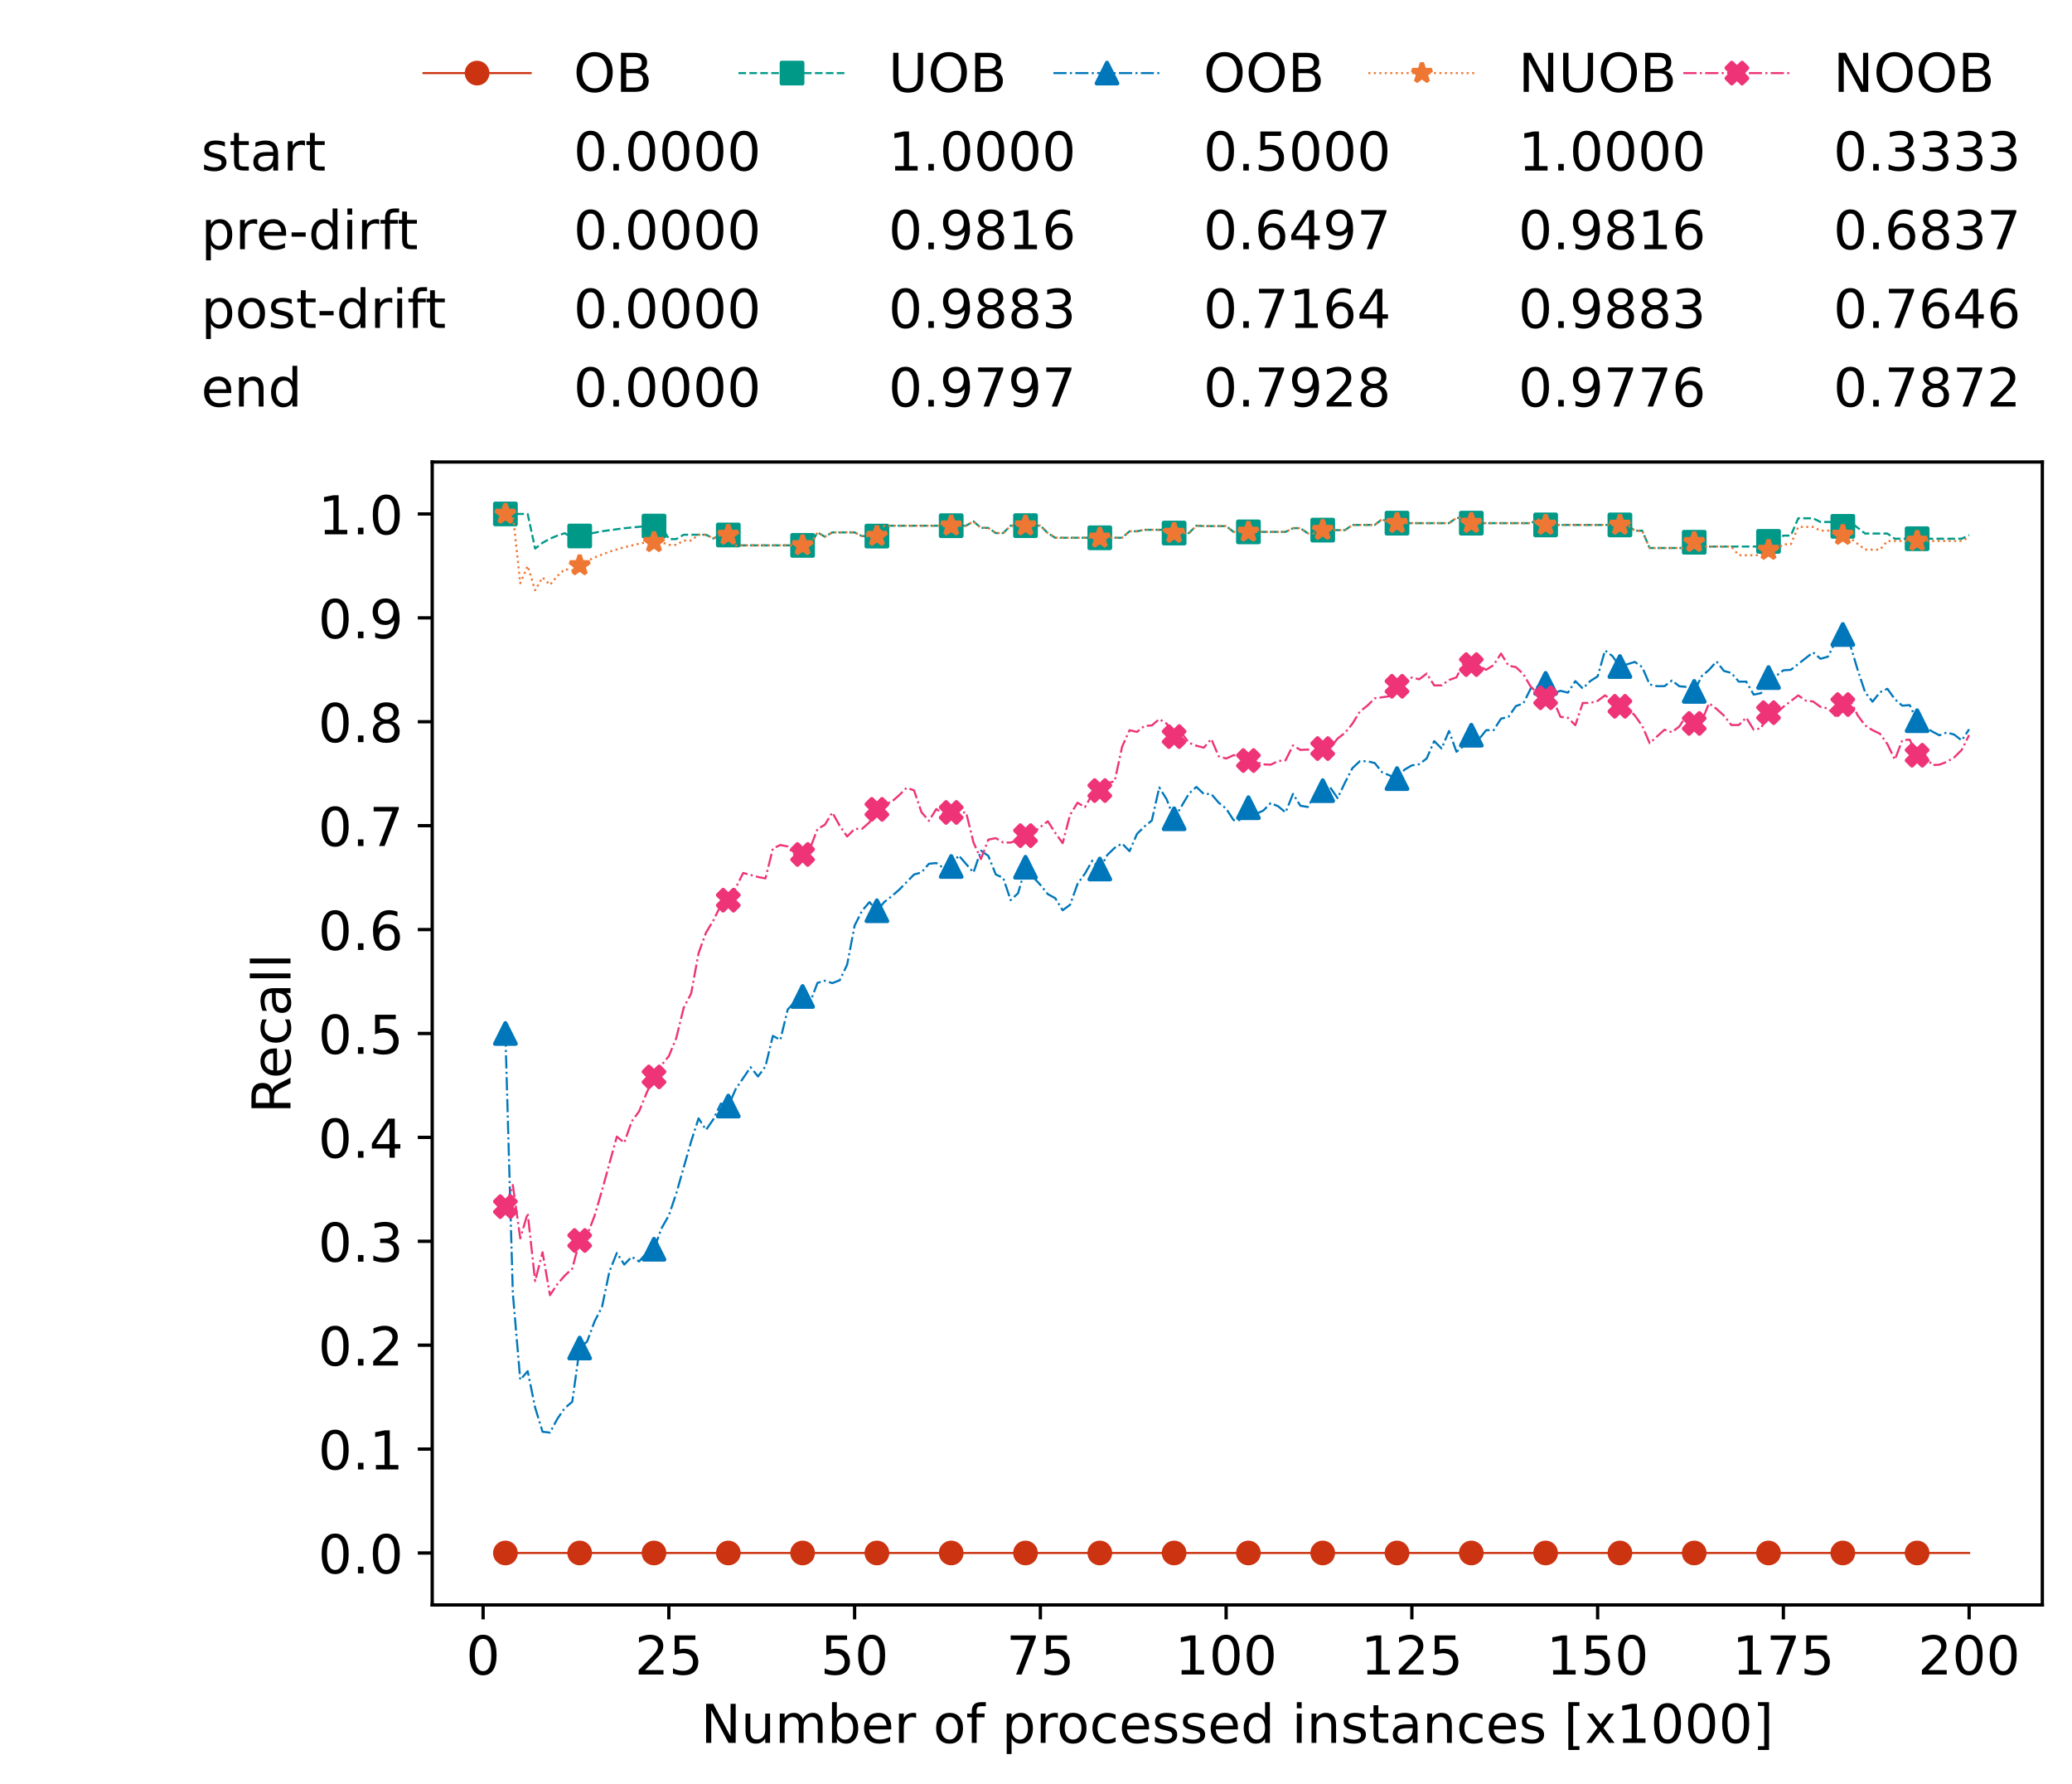 <?xml version="1.0" encoding="utf-8" standalone="no"?>
<!DOCTYPE svg PUBLIC "-//W3C//DTD SVG 1.1//EN"
  "http://www.w3.org/Graphics/SVG/1.1/DTD/svg11.dtd">
<!-- Created with matplotlib (https://matplotlib.org/) -->
<svg height="432.615pt" version="1.1" viewBox="0 0 502.65 432.615" width="502.65pt" xmlns="http://www.w3.org/2000/svg" xmlns:xlink="http://www.w3.org/1999/xlink">
 <defs>
  <style type="text/css">*{stroke-linecap:butt;stroke-linejoin:round;}</style>
 </defs>
 <g id="figure_1">
  <g id="patch_1">
   <path d="M 0 432.615 
L 502.65 432.615 
L 502.65 0 
L 0 0 
z
" style="fill:#ffffff;"/>
  </g>
  <g id="axes_1">
   <g id="patch_2">
    <path d="M 104.85 389.252 
L 495.45 389.252 
L 495.45 112.052 
L 104.85 112.052 
z
" style="fill:#ffffff;"/>
   </g>
   <g id="matplotlib.axis_1">
    <g id="xtick_1">
     <g id="line2d_1">
      <defs>
       <path d="M 0 0 
L 0 3.5 
" id="mbc31e72e01" style="stroke:#000000;stroke-width:0.8;"/>
      </defs>
      <g>
       <use style="stroke:#000000;stroke-width:0.8;" x="117.197" xlink:href="#mbc31e72e01" y="389.252"/>
      </g>
     </g>
     <g id="text_1">
      <!-- 0 -->
      <g transform="translate(113.061 406.13)scale(0.13 -0.13)">
       <defs>
        <path d="M 31.781 66.406 
Q 24.172 66.406 20.328 58.906 
Q 16.5 51.422 16.5 36.375 
Q 16.5 21.391 20.328 13.891 
Q 24.172 6.391 31.781 6.391 
Q 39.453 6.391 43.281 13.891 
Q 47.125 21.391 47.125 36.375 
Q 47.125 51.422 43.281 58.906 
Q 39.453 66.406 31.781 66.406 
z
M 31.781 74.219 
Q 44.047 74.219 50.516 64.516 
Q 56.984 54.828 56.984 36.375 
Q 56.984 17.969 50.516 8.266 
Q 44.047 -1.422 31.781 -1.422 
Q 19.531 -1.422 13.062 8.266 
Q 6.594 17.969 6.594 36.375 
Q 6.594 54.828 13.062 64.516 
Q 19.531 74.219 31.781 74.219 
z
" id="DejaVuSans-48"/>
       </defs>
       <use xlink:href="#DejaVuSans-48"/>
      </g>
     </g>
    </g>
    <g id="xtick_2">
     <g id="line2d_2">
      <g>
       <use style="stroke:#000000;stroke-width:0.8;" x="162.259" xlink:href="#mbc31e72e01" y="389.252"/>
      </g>
     </g>
     <g id="text_2">
      <!-- 25 -->
      <g transform="translate(153.988 406.13)scale(0.13 -0.13)">
       <defs>
        <path d="M 19.188 8.297 
L 53.609 8.297 
L 53.609 0 
L 7.328 0 
L 7.328 8.297 
Q 12.938 14.109 22.625 23.891 
Q 32.328 33.688 34.812 36.531 
Q 39.547 41.844 41.422 45.531 
Q 43.312 49.219 43.312 52.781 
Q 43.312 58.594 39.234 62.25 
Q 35.156 65.922 28.609 65.922 
Q 23.969 65.922 18.812 64.312 
Q 13.672 62.703 7.812 59.422 
L 7.812 69.391 
Q 13.766 71.781 18.938 73 
Q 24.125 74.219 28.422 74.219 
Q 39.75 74.219 46.484 68.547 
Q 53.219 62.891 53.219 53.422 
Q 53.219 48.922 51.531 44.891 
Q 49.859 40.875 45.406 35.406 
Q 44.188 33.984 37.641 27.219 
Q 31.109 20.453 19.188 8.297 
z
" id="DejaVuSans-50"/>
        <path d="M 10.797 72.906 
L 49.516 72.906 
L 49.516 64.594 
L 19.828 64.594 
L 19.828 46.734 
Q 21.969 47.469 24.109 47.828 
Q 26.266 48.188 28.422 48.188 
Q 40.625 48.188 47.75 41.5 
Q 54.891 34.812 54.891 23.391 
Q 54.891 11.625 47.562 5.094 
Q 40.234 -1.422 26.906 -1.422 
Q 22.312 -1.422 17.547 -0.641 
Q 12.797 0.141 7.719 1.703 
L 7.719 11.625 
Q 12.109 9.234 16.797 8.062 
Q 21.484 6.891 26.703 6.891 
Q 35.156 6.891 40.078 11.328 
Q 45.016 15.766 45.016 23.391 
Q 45.016 31 40.078 35.438 
Q 35.156 39.891 26.703 39.891 
Q 22.75 39.891 18.812 39.016 
Q 14.891 38.141 10.797 36.281 
z
" id="DejaVuSans-53"/>
       </defs>
       <use xlink:href="#DejaVuSans-50"/>
       <use x="63.623" xlink:href="#DejaVuSans-53"/>
      </g>
     </g>
    </g>
    <g id="xtick_3">
     <g id="line2d_3">
      <g>
       <use style="stroke:#000000;stroke-width:0.8;" x="207.322" xlink:href="#mbc31e72e01" y="389.252"/>
      </g>
     </g>
     <g id="text_3">
      <!-- 50 -->
      <g transform="translate(199.05 406.13)scale(0.13 -0.13)">
       <use xlink:href="#DejaVuSans-53"/>
       <use x="63.623" xlink:href="#DejaVuSans-48"/>
      </g>
     </g>
    </g>
    <g id="xtick_4">
     <g id="line2d_4">
      <g>
       <use style="stroke:#000000;stroke-width:0.8;" x="252.384" xlink:href="#mbc31e72e01" y="389.252"/>
      </g>
     </g>
     <g id="text_4">
      <!-- 75 -->
      <g transform="translate(244.113 406.13)scale(0.13 -0.13)">
       <defs>
        <path d="M 8.203 72.906 
L 55.078 72.906 
L 55.078 68.703 
L 28.609 0 
L 18.312 0 
L 43.219 64.594 
L 8.203 64.594 
z
" id="DejaVuSans-55"/>
       </defs>
       <use xlink:href="#DejaVuSans-55"/>
       <use x="63.623" xlink:href="#DejaVuSans-53"/>
      </g>
     </g>
    </g>
    <g id="xtick_5">
     <g id="line2d_5">
      <g>
       <use style="stroke:#000000;stroke-width:0.8;" x="297.446" xlink:href="#mbc31e72e01" y="389.252"/>
      </g>
     </g>
     <g id="text_5">
      <!-- 100 -->
      <g transform="translate(285.039 406.13)scale(0.13 -0.13)">
       <defs>
        <path d="M 12.406 8.297 
L 28.516 8.297 
L 28.516 63.922 
L 10.984 60.406 
L 10.984 69.391 
L 28.422 72.906 
L 38.281 72.906 
L 38.281 8.297 
L 54.391 8.297 
L 54.391 0 
L 12.406 0 
z
" id="DejaVuSans-49"/>
       </defs>
       <use xlink:href="#DejaVuSans-49"/>
       <use x="63.623" xlink:href="#DejaVuSans-48"/>
       <use x="127.246" xlink:href="#DejaVuSans-48"/>
      </g>
     </g>
    </g>
    <g id="xtick_6">
     <g id="line2d_6">
      <g>
       <use style="stroke:#000000;stroke-width:0.8;" x="342.509" xlink:href="#mbc31e72e01" y="389.252"/>
      </g>
     </g>
     <g id="text_6">
      <!-- 125 -->
      <g transform="translate(330.102 406.13)scale(0.13 -0.13)">
       <use xlink:href="#DejaVuSans-49"/>
       <use x="63.623" xlink:href="#DejaVuSans-50"/>
       <use x="127.246" xlink:href="#DejaVuSans-53"/>
      </g>
     </g>
    </g>
    <g id="xtick_7">
     <g id="line2d_7">
      <g>
       <use style="stroke:#000000;stroke-width:0.8;" x="387.571" xlink:href="#mbc31e72e01" y="389.252"/>
      </g>
     </g>
     <g id="text_7">
      <!-- 150 -->
      <g transform="translate(375.164 406.13)scale(0.13 -0.13)">
       <use xlink:href="#DejaVuSans-49"/>
       <use x="63.623" xlink:href="#DejaVuSans-53"/>
       <use x="127.246" xlink:href="#DejaVuSans-48"/>
      </g>
     </g>
    </g>
    <g id="xtick_8">
     <g id="line2d_8">
      <g>
       <use style="stroke:#000000;stroke-width:0.8;" x="432.633" xlink:href="#mbc31e72e01" y="389.252"/>
      </g>
     </g>
     <g id="text_8">
      <!-- 175 -->
      <g transform="translate(420.226 406.13)scale(0.13 -0.13)">
       <use xlink:href="#DejaVuSans-49"/>
       <use x="63.623" xlink:href="#DejaVuSans-55"/>
       <use x="127.246" xlink:href="#DejaVuSans-53"/>
      </g>
     </g>
    </g>
    <g id="xtick_9">
     <g id="line2d_9">
      <g>
       <use style="stroke:#000000;stroke-width:0.8;" x="477.695" xlink:href="#mbc31e72e01" y="389.252"/>
      </g>
     </g>
     <g id="text_9">
      <!-- 200 -->
      <g transform="translate(465.289 406.13)scale(0.13 -0.13)">
       <use xlink:href="#DejaVuSans-50"/>
       <use x="63.623" xlink:href="#DejaVuSans-48"/>
       <use x="127.246" xlink:href="#DejaVuSans-48"/>
      </g>
     </g>
    </g>
    <g id="text_10">
     <!-- Number of processed instances [x1000] -->
     <g transform="translate(170.025 422.711)scale(0.13 -0.13)">
      <defs>
       <path d="M 9.812 72.906 
L 23.094 72.906 
L 55.422 11.922 
L 55.422 72.906 
L 64.984 72.906 
L 64.984 0 
L 51.703 0 
L 19.391 60.984 
L 19.391 0 
L 9.812 0 
z
" id="DejaVuSans-78"/>
       <path d="M 8.5 21.578 
L 8.5 54.688 
L 17.484 54.688 
L 17.484 21.922 
Q 17.484 14.156 20.5 10.266 
Q 23.531 6.391 29.594 6.391 
Q 36.859 6.391 41.078 11.031 
Q 45.312 15.672 45.312 23.688 
L 45.312 54.688 
L 54.297 54.688 
L 54.297 0 
L 45.312 0 
L 45.312 8.406 
Q 42.047 3.422 37.719 1 
Q 33.406 -1.422 27.688 -1.422 
Q 18.266 -1.422 13.375 4.438 
Q 8.5 10.297 8.5 21.578 
z
M 31.109 56 
z
" id="DejaVuSans-117"/>
       <path d="M 52 44.188 
Q 55.375 50.25 60.062 53.125 
Q 64.75 56 71.094 56 
Q 79.641 56 84.281 50.016 
Q 88.922 44.047 88.922 33.016 
L 88.922 0 
L 79.891 0 
L 79.891 32.719 
Q 79.891 40.578 77.094 44.375 
Q 74.312 48.188 68.609 48.188 
Q 61.625 48.188 57.562 43.547 
Q 53.516 38.922 53.516 30.906 
L 53.516 0 
L 44.484 0 
L 44.484 32.719 
Q 44.484 40.625 41.703 44.406 
Q 38.922 48.188 33.109 48.188 
Q 26.219 48.188 22.156 43.531 
Q 18.109 38.875 18.109 30.906 
L 18.109 0 
L 9.078 0 
L 9.078 54.688 
L 18.109 54.688 
L 18.109 46.188 
Q 21.188 51.219 25.484 53.609 
Q 29.781 56 35.688 56 
Q 41.656 56 45.828 52.969 
Q 50 49.953 52 44.188 
z
" id="DejaVuSans-109"/>
       <path d="M 48.688 27.297 
Q 48.688 37.203 44.609 42.844 
Q 40.531 48.484 33.406 48.484 
Q 26.266 48.484 22.188 42.844 
Q 18.109 37.203 18.109 27.297 
Q 18.109 17.391 22.188 11.75 
Q 26.266 6.109 33.406 6.109 
Q 40.531 6.109 44.609 11.75 
Q 48.688 17.391 48.688 27.297 
z
M 18.109 46.391 
Q 20.953 51.266 25.266 53.625 
Q 29.594 56 35.594 56 
Q 45.562 56 51.781 48.094 
Q 58.016 40.188 58.016 27.297 
Q 58.016 14.406 51.781 6.484 
Q 45.562 -1.422 35.594 -1.422 
Q 29.594 -1.422 25.266 0.953 
Q 20.953 3.328 18.109 8.203 
L 18.109 0 
L 9.078 0 
L 9.078 75.984 
L 18.109 75.984 
z
" id="DejaVuSans-98"/>
       <path d="M 56.203 29.594 
L 56.203 25.203 
L 14.891 25.203 
Q 15.484 15.922 20.484 11.062 
Q 25.484 6.203 34.422 6.203 
Q 39.594 6.203 44.453 7.469 
Q 49.312 8.734 54.109 11.281 
L 54.109 2.781 
Q 49.266 0.734 44.188 -0.344 
Q 39.109 -1.422 33.891 -1.422 
Q 20.797 -1.422 13.156 6.188 
Q 5.516 13.812 5.516 26.812 
Q 5.516 40.234 12.766 48.109 
Q 20.016 56 32.328 56 
Q 43.359 56 49.781 48.891 
Q 56.203 41.797 56.203 29.594 
z
M 47.219 32.234 
Q 47.125 39.594 43.094 43.984 
Q 39.062 48.391 32.422 48.391 
Q 24.906 48.391 20.391 44.141 
Q 15.875 39.891 15.188 32.172 
z
" id="DejaVuSans-101"/>
       <path d="M 41.109 46.297 
Q 39.594 47.172 37.812 47.578 
Q 36.031 48 33.891 48 
Q 26.266 48 22.188 43.047 
Q 18.109 38.094 18.109 28.812 
L 18.109 0 
L 9.078 0 
L 9.078 54.688 
L 18.109 54.688 
L 18.109 46.188 
Q 20.953 51.172 25.484 53.578 
Q 30.031 56 36.531 56 
Q 37.453 56 38.578 55.875 
Q 39.703 55.766 41.062 55.516 
z
" id="DejaVuSans-114"/>
       <path id="DejaVuSans-32"/>
       <path d="M 30.609 48.391 
Q 23.391 48.391 19.188 42.75 
Q 14.984 37.109 14.984 27.297 
Q 14.984 17.484 19.156 11.844 
Q 23.344 6.203 30.609 6.203 
Q 37.797 6.203 41.984 11.859 
Q 46.188 17.531 46.188 27.297 
Q 46.188 37.016 41.984 42.703 
Q 37.797 48.391 30.609 48.391 
z
M 30.609 56 
Q 42.328 56 49.016 48.375 
Q 55.719 40.766 55.719 27.297 
Q 55.719 13.875 49.016 6.219 
Q 42.328 -1.422 30.609 -1.422 
Q 18.844 -1.422 12.172 6.219 
Q 5.516 13.875 5.516 27.297 
Q 5.516 40.766 12.172 48.375 
Q 18.844 56 30.609 56 
z
" id="DejaVuSans-111"/>
       <path d="M 37.109 75.984 
L 37.109 68.5 
L 28.516 68.5 
Q 23.688 68.5 21.797 66.547 
Q 19.922 64.594 19.922 59.516 
L 19.922 54.688 
L 34.719 54.688 
L 34.719 47.703 
L 19.922 47.703 
L 19.922 0 
L 10.891 0 
L 10.891 47.703 
L 2.297 47.703 
L 2.297 54.688 
L 10.891 54.688 
L 10.891 58.5 
Q 10.891 67.625 15.141 71.797 
Q 19.391 75.984 28.609 75.984 
z
" id="DejaVuSans-102"/>
       <path d="M 18.109 8.203 
L 18.109 -20.797 
L 9.078 -20.797 
L 9.078 54.688 
L 18.109 54.688 
L 18.109 46.391 
Q 20.953 51.266 25.266 53.625 
Q 29.594 56 35.594 56 
Q 45.562 56 51.781 48.094 
Q 58.016 40.188 58.016 27.297 
Q 58.016 14.406 51.781 6.484 
Q 45.562 -1.422 35.594 -1.422 
Q 29.594 -1.422 25.266 0.953 
Q 20.953 3.328 18.109 8.203 
z
M 48.688 27.297 
Q 48.688 37.203 44.609 42.844 
Q 40.531 48.484 33.406 48.484 
Q 26.266 48.484 22.188 42.844 
Q 18.109 37.203 18.109 27.297 
Q 18.109 17.391 22.188 11.75 
Q 26.266 6.109 33.406 6.109 
Q 40.531 6.109 44.609 11.75 
Q 48.688 17.391 48.688 27.297 
z
" id="DejaVuSans-112"/>
       <path d="M 48.781 52.594 
L 48.781 44.188 
Q 44.969 46.297 41.141 47.344 
Q 37.312 48.391 33.406 48.391 
Q 24.656 48.391 19.812 42.844 
Q 14.984 37.312 14.984 27.297 
Q 14.984 17.281 19.812 11.734 
Q 24.656 6.203 33.406 6.203 
Q 37.312 6.203 41.141 7.25 
Q 44.969 8.297 48.781 10.406 
L 48.781 2.094 
Q 45.016 0.344 40.984 -0.531 
Q 36.969 -1.422 32.422 -1.422 
Q 20.062 -1.422 12.781 6.344 
Q 5.516 14.109 5.516 27.297 
Q 5.516 40.672 12.859 48.328 
Q 20.219 56 33.016 56 
Q 37.156 56 41.109 55.141 
Q 45.062 54.297 48.781 52.594 
z
" id="DejaVuSans-99"/>
       <path d="M 44.281 53.078 
L 44.281 44.578 
Q 40.484 46.531 36.375 47.5 
Q 32.281 48.484 27.875 48.484 
Q 21.188 48.484 17.844 46.438 
Q 14.5 44.391 14.5 40.281 
Q 14.5 37.156 16.891 35.375 
Q 19.281 33.594 26.516 31.984 
L 29.594 31.297 
Q 39.156 29.25 43.188 25.516 
Q 47.219 21.781 47.219 15.094 
Q 47.219 7.469 41.188 3.016 
Q 35.156 -1.422 24.609 -1.422 
Q 20.219 -1.422 15.453 -0.562 
Q 10.688 0.297 5.422 2 
L 5.422 11.281 
Q 10.406 8.688 15.234 7.391 
Q 20.062 6.109 24.812 6.109 
Q 31.156 6.109 34.562 8.281 
Q 37.984 10.453 37.984 14.406 
Q 37.984 18.062 35.516 20.016 
Q 33.062 21.969 24.703 23.781 
L 21.578 24.516 
Q 13.234 26.266 9.516 29.906 
Q 5.812 33.547 5.812 39.891 
Q 5.812 47.609 11.281 51.797 
Q 16.75 56 26.812 56 
Q 31.781 56 36.172 55.266 
Q 40.578 54.547 44.281 53.078 
z
" id="DejaVuSans-115"/>
       <path d="M 45.406 46.391 
L 45.406 75.984 
L 54.391 75.984 
L 54.391 0 
L 45.406 0 
L 45.406 8.203 
Q 42.578 3.328 38.25 0.953 
Q 33.938 -1.422 27.875 -1.422 
Q 17.969 -1.422 11.734 6.484 
Q 5.516 14.406 5.516 27.297 
Q 5.516 40.188 11.734 48.094 
Q 17.969 56 27.875 56 
Q 33.938 56 38.25 53.625 
Q 42.578 51.266 45.406 46.391 
z
M 14.797 27.297 
Q 14.797 17.391 18.875 11.75 
Q 22.953 6.109 30.078 6.109 
Q 37.203 6.109 41.297 11.75 
Q 45.406 17.391 45.406 27.297 
Q 45.406 37.203 41.297 42.844 
Q 37.203 48.484 30.078 48.484 
Q 22.953 48.484 18.875 42.844 
Q 14.797 37.203 14.797 27.297 
z
" id="DejaVuSans-100"/>
       <path d="M 9.422 54.688 
L 18.406 54.688 
L 18.406 0 
L 9.422 0 
z
M 9.422 75.984 
L 18.406 75.984 
L 18.406 64.594 
L 9.422 64.594 
z
" id="DejaVuSans-105"/>
       <path d="M 54.891 33.016 
L 54.891 0 
L 45.906 0 
L 45.906 32.719 
Q 45.906 40.484 42.875 44.328 
Q 39.844 48.188 33.797 48.188 
Q 26.516 48.188 22.312 43.547 
Q 18.109 38.922 18.109 30.906 
L 18.109 0 
L 9.078 0 
L 9.078 54.688 
L 18.109 54.688 
L 18.109 46.188 
Q 21.344 51.125 25.703 53.562 
Q 30.078 56 35.797 56 
Q 45.219 56 50.047 50.172 
Q 54.891 44.344 54.891 33.016 
z
" id="DejaVuSans-110"/>
       <path d="M 18.312 70.219 
L 18.312 54.688 
L 36.812 54.688 
L 36.812 47.703 
L 18.312 47.703 
L 18.312 18.016 
Q 18.312 11.328 20.141 9.422 
Q 21.969 7.516 27.594 7.516 
L 36.812 7.516 
L 36.812 0 
L 27.594 0 
Q 17.188 0 13.234 3.875 
Q 9.281 7.766 9.281 18.016 
L 9.281 47.703 
L 2.688 47.703 
L 2.688 54.688 
L 9.281 54.688 
L 9.281 70.219 
z
" id="DejaVuSans-116"/>
       <path d="M 34.281 27.484 
Q 23.391 27.484 19.188 25 
Q 14.984 22.516 14.984 16.5 
Q 14.984 11.719 18.141 8.906 
Q 21.297 6.109 26.703 6.109 
Q 34.188 6.109 38.703 11.406 
Q 43.219 16.703 43.219 25.484 
L 43.219 27.484 
z
M 52.203 31.203 
L 52.203 0 
L 43.219 0 
L 43.219 8.297 
Q 40.141 3.328 35.547 0.953 
Q 30.953 -1.422 24.312 -1.422 
Q 15.922 -1.422 10.953 3.297 
Q 6 8.016 6 15.922 
Q 6 25.141 12.172 29.828 
Q 18.359 34.516 30.609 34.516 
L 43.219 34.516 
L 43.219 35.406 
Q 43.219 41.609 39.141 45 
Q 35.062 48.391 27.688 48.391 
Q 23 48.391 18.547 47.266 
Q 14.109 46.141 10.016 43.891 
L 10.016 52.203 
Q 14.938 54.109 19.578 55.047 
Q 24.219 56 28.609 56 
Q 40.484 56 46.344 49.844 
Q 52.203 43.703 52.203 31.203 
z
" id="DejaVuSans-97"/>
       <path d="M 8.594 75.984 
L 29.297 75.984 
L 29.297 69 
L 17.578 69 
L 17.578 -6.203 
L 29.297 -6.203 
L 29.297 -13.188 
L 8.594 -13.188 
z
" id="DejaVuSans-91"/>
       <path d="M 54.891 54.688 
L 35.109 28.078 
L 55.906 0 
L 45.312 0 
L 29.391 21.484 
L 13.484 0 
L 2.875 0 
L 24.125 28.609 
L 4.688 54.688 
L 15.281 54.688 
L 29.781 35.203 
L 44.281 54.688 
z
" id="DejaVuSans-120"/>
       <path d="M 30.422 75.984 
L 30.422 -13.188 
L 9.719 -13.188 
L 9.719 -6.203 
L 21.391 -6.203 
L 21.391 69 
L 9.719 69 
L 9.719 75.984 
z
" id="DejaVuSans-93"/>
      </defs>
      <use xlink:href="#DejaVuSans-78"/>
      <use x="74.805" xlink:href="#DejaVuSans-117"/>
      <use x="138.184" xlink:href="#DejaVuSans-109"/>
      <use x="235.596" xlink:href="#DejaVuSans-98"/>
      <use x="299.072" xlink:href="#DejaVuSans-101"/>
      <use x="360.596" xlink:href="#DejaVuSans-114"/>
      <use x="401.709" xlink:href="#DejaVuSans-32"/>
      <use x="433.496" xlink:href="#DejaVuSans-111"/>
      <use x="494.678" xlink:href="#DejaVuSans-102"/>
      <use x="529.883" xlink:href="#DejaVuSans-32"/>
      <use x="561.67" xlink:href="#DejaVuSans-112"/>
      <use x="625.146" xlink:href="#DejaVuSans-114"/>
      <use x="664.01" xlink:href="#DejaVuSans-111"/>
      <use x="725.191" xlink:href="#DejaVuSans-99"/>
      <use x="780.172" xlink:href="#DejaVuSans-101"/>
      <use x="841.695" xlink:href="#DejaVuSans-115"/>
      <use x="893.795" xlink:href="#DejaVuSans-115"/>
      <use x="945.895" xlink:href="#DejaVuSans-101"/>
      <use x="1007.418" xlink:href="#DejaVuSans-100"/>
      <use x="1070.895" xlink:href="#DejaVuSans-32"/>
      <use x="1102.682" xlink:href="#DejaVuSans-105"/>
      <use x="1130.465" xlink:href="#DejaVuSans-110"/>
      <use x="1193.844" xlink:href="#DejaVuSans-115"/>
      <use x="1245.943" xlink:href="#DejaVuSans-116"/>
      <use x="1285.152" xlink:href="#DejaVuSans-97"/>
      <use x="1346.432" xlink:href="#DejaVuSans-110"/>
      <use x="1409.811" xlink:href="#DejaVuSans-99"/>
      <use x="1464.791" xlink:href="#DejaVuSans-101"/>
      <use x="1526.314" xlink:href="#DejaVuSans-115"/>
      <use x="1578.414" xlink:href="#DejaVuSans-32"/>
      <use x="1610.201" xlink:href="#DejaVuSans-91"/>
      <use x="1649.215" xlink:href="#DejaVuSans-120"/>
      <use x="1708.395" xlink:href="#DejaVuSans-49"/>
      <use x="1772.018" xlink:href="#DejaVuSans-48"/>
      <use x="1835.641" xlink:href="#DejaVuSans-48"/>
      <use x="1899.264" xlink:href="#DejaVuSans-48"/>
      <use x="1962.887" xlink:href="#DejaVuSans-93"/>
     </g>
    </g>
   </g>
   <g id="matplotlib.axis_2">
    <g id="ytick_1">
     <g id="line2d_10">
      <defs>
       <path d="M 0 0 
L -3.5 0 
" id="m993cf27f8e" style="stroke:#000000;stroke-width:0.8;"/>
      </defs>
      <g>
       <use style="stroke:#000000;stroke-width:0.8;" x="104.85" xlink:href="#m993cf27f8e" y="376.652"/>
      </g>
     </g>
     <g id="text_11">
      <!-- 0.0 -->
      <g transform="translate(77.176 381.591)scale(0.13 -0.13)">
       <defs>
        <path d="M 10.688 12.406 
L 21 12.406 
L 21 0 
L 10.688 0 
z
" id="DejaVuSans-46"/>
       </defs>
       <use xlink:href="#DejaVuSans-48"/>
       <use x="63.623" xlink:href="#DejaVuSans-46"/>
       <use x="95.41" xlink:href="#DejaVuSans-48"/>
      </g>
     </g>
    </g>
    <g id="ytick_2">
     <g id="line2d_11">
      <g>
       <use style="stroke:#000000;stroke-width:0.8;" x="104.85" xlink:href="#m993cf27f8e" y="351.452"/>
      </g>
     </g>
     <g id="text_12">
      <!-- 0.1 -->
      <g transform="translate(77.176 356.391)scale(0.13 -0.13)">
       <use xlink:href="#DejaVuSans-48"/>
       <use x="63.623" xlink:href="#DejaVuSans-46"/>
       <use x="95.41" xlink:href="#DejaVuSans-49"/>
      </g>
     </g>
    </g>
    <g id="ytick_3">
     <g id="line2d_12">
      <g>
       <use style="stroke:#000000;stroke-width:0.8;" x="104.85" xlink:href="#m993cf27f8e" y="326.252"/>
      </g>
     </g>
     <g id="text_13">
      <!-- 0.2 -->
      <g transform="translate(77.176 331.191)scale(0.13 -0.13)">
       <use xlink:href="#DejaVuSans-48"/>
       <use x="63.623" xlink:href="#DejaVuSans-46"/>
       <use x="95.41" xlink:href="#DejaVuSans-50"/>
      </g>
     </g>
    </g>
    <g id="ytick_4">
     <g id="line2d_13">
      <g>
       <use style="stroke:#000000;stroke-width:0.8;" x="104.85" xlink:href="#m993cf27f8e" y="301.052"/>
      </g>
     </g>
     <g id="text_14">
      <!-- 0.3 -->
      <g transform="translate(77.176 305.991)scale(0.13 -0.13)">
       <defs>
        <path d="M 40.578 39.312 
Q 47.656 37.797 51.625 33 
Q 55.609 28.219 55.609 21.188 
Q 55.609 10.406 48.188 4.484 
Q 40.766 -1.422 27.094 -1.422 
Q 22.516 -1.422 17.656 -0.516 
Q 12.797 0.391 7.625 2.203 
L 7.625 11.719 
Q 11.719 9.328 16.594 8.109 
Q 21.484 6.891 26.812 6.891 
Q 36.078 6.891 40.938 10.547 
Q 45.797 14.203 45.797 21.188 
Q 45.797 27.641 41.281 31.266 
Q 36.766 34.906 28.719 34.906 
L 20.219 34.906 
L 20.219 43.016 
L 29.109 43.016 
Q 36.375 43.016 40.234 45.922 
Q 44.094 48.828 44.094 54.297 
Q 44.094 59.906 40.109 62.906 
Q 36.141 65.922 28.719 65.922 
Q 24.656 65.922 20.016 65.031 
Q 15.375 64.156 9.812 62.312 
L 9.812 71.094 
Q 15.438 72.656 20.344 73.438 
Q 25.25 74.219 29.594 74.219 
Q 40.828 74.219 47.359 69.109 
Q 53.906 64.016 53.906 55.328 
Q 53.906 49.266 50.438 45.094 
Q 46.969 40.922 40.578 39.312 
z
" id="DejaVuSans-51"/>
       </defs>
       <use xlink:href="#DejaVuSans-48"/>
       <use x="63.623" xlink:href="#DejaVuSans-46"/>
       <use x="95.41" xlink:href="#DejaVuSans-51"/>
      </g>
     </g>
    </g>
    <g id="ytick_5">
     <g id="line2d_14">
      <g>
       <use style="stroke:#000000;stroke-width:0.8;" x="104.85" xlink:href="#m993cf27f8e" y="275.852"/>
      </g>
     </g>
     <g id="text_15">
      <!-- 0.4 -->
      <g transform="translate(77.176 280.791)scale(0.13 -0.13)">
       <defs>
        <path d="M 37.797 64.312 
L 12.891 25.391 
L 37.797 25.391 
z
M 35.203 72.906 
L 47.609 72.906 
L 47.609 25.391 
L 58.016 25.391 
L 58.016 17.188 
L 47.609 17.188 
L 47.609 0 
L 37.797 0 
L 37.797 17.188 
L 4.891 17.188 
L 4.891 26.703 
z
" id="DejaVuSans-52"/>
       </defs>
       <use xlink:href="#DejaVuSans-48"/>
       <use x="63.623" xlink:href="#DejaVuSans-46"/>
       <use x="95.41" xlink:href="#DejaVuSans-52"/>
      </g>
     </g>
    </g>
    <g id="ytick_6">
     <g id="line2d_15">
      <g>
       <use style="stroke:#000000;stroke-width:0.8;" x="104.85" xlink:href="#m993cf27f8e" y="250.652"/>
      </g>
     </g>
     <g id="text_16">
      <!-- 0.5 -->
      <g transform="translate(77.176 255.591)scale(0.13 -0.13)">
       <use xlink:href="#DejaVuSans-48"/>
       <use x="63.623" xlink:href="#DejaVuSans-46"/>
       <use x="95.41" xlink:href="#DejaVuSans-53"/>
      </g>
     </g>
    </g>
    <g id="ytick_7">
     <g id="line2d_16">
      <g>
       <use style="stroke:#000000;stroke-width:0.8;" x="104.85" xlink:href="#m993cf27f8e" y="225.452"/>
      </g>
     </g>
     <g id="text_17">
      <!-- 0.6 -->
      <g transform="translate(77.176 230.391)scale(0.13 -0.13)">
       <defs>
        <path d="M 33.016 40.375 
Q 26.375 40.375 22.484 35.828 
Q 18.609 31.297 18.609 23.391 
Q 18.609 15.531 22.484 10.953 
Q 26.375 6.391 33.016 6.391 
Q 39.656 6.391 43.531 10.953 
Q 47.406 15.531 47.406 23.391 
Q 47.406 31.297 43.531 35.828 
Q 39.656 40.375 33.016 40.375 
z
M 52.594 71.297 
L 52.594 62.312 
Q 48.875 64.062 45.094 64.984 
Q 41.312 65.922 37.594 65.922 
Q 27.828 65.922 22.672 59.328 
Q 17.531 52.734 16.797 39.406 
Q 19.672 43.656 24.016 45.922 
Q 28.375 48.188 33.594 48.188 
Q 44.578 48.188 50.953 41.516 
Q 57.328 34.859 57.328 23.391 
Q 57.328 12.156 50.688 5.359 
Q 44.047 -1.422 33.016 -1.422 
Q 20.359 -1.422 13.672 8.266 
Q 6.984 17.969 6.984 36.375 
Q 6.984 53.656 15.188 63.938 
Q 23.391 74.219 37.203 74.219 
Q 40.922 74.219 44.703 73.484 
Q 48.484 72.75 52.594 71.297 
z
" id="DejaVuSans-54"/>
       </defs>
       <use xlink:href="#DejaVuSans-48"/>
       <use x="63.623" xlink:href="#DejaVuSans-46"/>
       <use x="95.41" xlink:href="#DejaVuSans-54"/>
      </g>
     </g>
    </g>
    <g id="ytick_8">
     <g id="line2d_17">
      <g>
       <use style="stroke:#000000;stroke-width:0.8;" x="104.85" xlink:href="#m993cf27f8e" y="200.252"/>
      </g>
     </g>
     <g id="text_18">
      <!-- 0.7 -->
      <g transform="translate(77.176 205.191)scale(0.13 -0.13)">
       <use xlink:href="#DejaVuSans-48"/>
       <use x="63.623" xlink:href="#DejaVuSans-46"/>
       <use x="95.41" xlink:href="#DejaVuSans-55"/>
      </g>
     </g>
    </g>
    <g id="ytick_9">
     <g id="line2d_18">
      <g>
       <use style="stroke:#000000;stroke-width:0.8;" x="104.85" xlink:href="#m993cf27f8e" y="175.052"/>
      </g>
     </g>
     <g id="text_19">
      <!-- 0.8 -->
      <g transform="translate(77.176 179.991)scale(0.13 -0.13)">
       <defs>
        <path d="M 31.781 34.625 
Q 24.75 34.625 20.719 30.859 
Q 16.703 27.094 16.703 20.516 
Q 16.703 13.922 20.719 10.156 
Q 24.75 6.391 31.781 6.391 
Q 38.812 6.391 42.859 10.172 
Q 46.922 13.969 46.922 20.516 
Q 46.922 27.094 42.891 30.859 
Q 38.875 34.625 31.781 34.625 
z
M 21.922 38.812 
Q 15.578 40.375 12.031 44.719 
Q 8.5 49.078 8.5 55.328 
Q 8.5 64.062 14.719 69.141 
Q 20.953 74.219 31.781 74.219 
Q 42.672 74.219 48.875 69.141 
Q 55.078 64.062 55.078 55.328 
Q 55.078 49.078 51.531 44.719 
Q 48 40.375 41.703 38.812 
Q 48.828 37.156 52.797 32.312 
Q 56.781 27.484 56.781 20.516 
Q 56.781 9.906 50.312 4.234 
Q 43.844 -1.422 31.781 -1.422 
Q 19.734 -1.422 13.25 4.234 
Q 6.781 9.906 6.781 20.516 
Q 6.781 27.484 10.781 32.312 
Q 14.797 37.156 21.922 38.812 
z
M 18.312 54.391 
Q 18.312 48.734 21.844 45.562 
Q 25.391 42.391 31.781 42.391 
Q 38.141 42.391 41.719 45.562 
Q 45.312 48.734 45.312 54.391 
Q 45.312 60.062 41.719 63.234 
Q 38.141 66.406 31.781 66.406 
Q 25.391 66.406 21.844 63.234 
Q 18.312 60.062 18.312 54.391 
z
" id="DejaVuSans-56"/>
       </defs>
       <use xlink:href="#DejaVuSans-48"/>
       <use x="63.623" xlink:href="#DejaVuSans-46"/>
       <use x="95.41" xlink:href="#DejaVuSans-56"/>
      </g>
     </g>
    </g>
    <g id="ytick_10">
     <g id="line2d_19">
      <g>
       <use style="stroke:#000000;stroke-width:0.8;" x="104.85" xlink:href="#m993cf27f8e" y="149.852"/>
      </g>
     </g>
     <g id="text_20">
      <!-- 0.9 -->
      <g transform="translate(77.176 154.791)scale(0.13 -0.13)">
       <defs>
        <path d="M 10.984 1.516 
L 10.984 10.5 
Q 14.703 8.734 18.5 7.812 
Q 22.312 6.891 25.984 6.891 
Q 35.75 6.891 40.891 13.453 
Q 46.047 20.016 46.781 33.406 
Q 43.953 29.203 39.594 26.953 
Q 35.25 24.703 29.984 24.703 
Q 19.047 24.703 12.672 31.312 
Q 6.297 37.938 6.297 49.422 
Q 6.297 60.641 12.938 67.422 
Q 19.578 74.219 30.609 74.219 
Q 43.266 74.219 49.922 64.516 
Q 56.594 54.828 56.594 36.375 
Q 56.594 19.141 48.406 8.859 
Q 40.234 -1.422 26.422 -1.422 
Q 22.703 -1.422 18.891 -0.688 
Q 15.094 0.047 10.984 1.516 
z
M 30.609 32.422 
Q 37.25 32.422 41.125 36.953 
Q 45.016 41.5 45.016 49.422 
Q 45.016 57.281 41.125 61.844 
Q 37.25 66.406 30.609 66.406 
Q 23.969 66.406 20.094 61.844 
Q 16.219 57.281 16.219 49.422 
Q 16.219 41.5 20.094 36.953 
Q 23.969 32.422 30.609 32.422 
z
" id="DejaVuSans-57"/>
       </defs>
       <use xlink:href="#DejaVuSans-48"/>
       <use x="63.623" xlink:href="#DejaVuSans-46"/>
       <use x="95.41" xlink:href="#DejaVuSans-57"/>
      </g>
     </g>
    </g>
    <g id="ytick_11">
     <g id="line2d_20">
      <g>
       <use style="stroke:#000000;stroke-width:0.8;" x="104.85" xlink:href="#m993cf27f8e" y="124.652"/>
      </g>
     </g>
     <g id="text_21">
      <!-- 1.0 -->
      <g transform="translate(77.176 129.591)scale(0.13 -0.13)">
       <use xlink:href="#DejaVuSans-49"/>
       <use x="63.623" xlink:href="#DejaVuSans-46"/>
       <use x="95.41" xlink:href="#DejaVuSans-48"/>
      </g>
     </g>
    </g>
    <g id="text_22">
     <!-- Recall -->
     <g transform="translate(70.472 270.044)rotate(-90)scale(0.13 -0.13)">
      <defs>
       <path d="M 44.391 34.188 
Q 47.562 33.109 50.562 29.594 
Q 53.562 26.078 56.594 19.922 
L 66.609 0 
L 56 0 
L 46.688 18.703 
Q 43.062 26.031 39.672 28.422 
Q 36.281 30.812 30.422 30.812 
L 19.672 30.812 
L 19.672 0 
L 9.812 0 
L 9.812 72.906 
L 32.078 72.906 
Q 44.578 72.906 50.734 67.672 
Q 56.891 62.453 56.891 51.906 
Q 56.891 45.016 53.688 40.469 
Q 50.484 35.938 44.391 34.188 
z
M 19.672 64.797 
L 19.672 38.922 
L 32.078 38.922 
Q 39.203 38.922 42.844 42.219 
Q 46.484 45.516 46.484 51.906 
Q 46.484 58.297 42.844 61.547 
Q 39.203 64.797 32.078 64.797 
z
" id="DejaVuSans-82"/>
       <path d="M 9.422 75.984 
L 18.406 75.984 
L 18.406 0 
L 9.422 0 
z
" id="DejaVuSans-108"/>
      </defs>
      <use xlink:href="#DejaVuSans-82"/>
      <use x="64.982" xlink:href="#DejaVuSans-101"/>
      <use x="126.506" xlink:href="#DejaVuSans-99"/>
      <use x="181.486" xlink:href="#DejaVuSans-97"/>
      <use x="242.766" xlink:href="#DejaVuSans-108"/>
      <use x="270.549" xlink:href="#DejaVuSans-108"/>
     </g>
    </g>
   </g>
   <g id="line2d_21"/>
   <g id="line2d_22"/>
   <g id="line2d_23"/>
   <g id="line2d_24"/>
   <g id="line2d_25"/>
   <g id="line2d_26">
    <path clip-path="url(#p13e9f92d5b)" d="M 122.605 376.652 
L 477.695 376.652 
L 477.695 376.652 
" style="fill:none;stroke:#cc3311;stroke-linecap:square;stroke-width:0.5;"/>
    <defs>
     <path d="M 0 2.5 
C 0.663 2.5 1.299 2.237 1.768 1.768 
C 2.237 1.299 2.5 0.663 2.5 0 
C 2.5 -0.663 2.237 -1.299 1.768 -1.768 
C 1.299 -2.237 0.663 -2.5 0 -2.5 
C -0.663 -2.5 -1.299 -2.237 -1.768 -1.768 
C -2.237 -1.299 -2.5 -0.663 -2.5 0 
C -2.5 0.663 -2.237 1.299 -1.768 1.768 
C -1.299 2.237 -0.663 2.5 0 2.5 
z
" id="m47bfcf3ff2" style="stroke:#cc3311;"/>
    </defs>
    <g clip-path="url(#p13e9f92d5b)">
     <use style="fill:#cc3311;stroke:#cc3311;" x="122.605" xlink:href="#m47bfcf3ff2" y="376.652"/>
     <use style="fill:#cc3311;stroke:#cc3311;" x="140.629" xlink:href="#m47bfcf3ff2" y="376.652"/>
     <use style="fill:#cc3311;stroke:#cc3311;" x="158.654" xlink:href="#m47bfcf3ff2" y="376.652"/>
     <use style="fill:#cc3311;stroke:#cc3311;" x="176.679" xlink:href="#m47bfcf3ff2" y="376.652"/>
     <use style="fill:#cc3311;stroke:#cc3311;" x="194.704" xlink:href="#m47bfcf3ff2" y="376.652"/>
     <use style="fill:#cc3311;stroke:#cc3311;" x="212.729" xlink:href="#m47bfcf3ff2" y="376.652"/>
     <use style="fill:#cc3311;stroke:#cc3311;" x="230.754" xlink:href="#m47bfcf3ff2" y="376.652"/>
     <use style="fill:#cc3311;stroke:#cc3311;" x="248.779" xlink:href="#m47bfcf3ff2" y="376.652"/>
     <use style="fill:#cc3311;stroke:#cc3311;" x="266.804" xlink:href="#m47bfcf3ff2" y="376.652"/>
     <use style="fill:#cc3311;stroke:#cc3311;" x="284.829" xlink:href="#m47bfcf3ff2" y="376.652"/>
     <use style="fill:#cc3311;stroke:#cc3311;" x="302.854" xlink:href="#m47bfcf3ff2" y="376.652"/>
     <use style="fill:#cc3311;stroke:#cc3311;" x="320.879" xlink:href="#m47bfcf3ff2" y="376.652"/>
     <use style="fill:#cc3311;stroke:#cc3311;" x="338.904" xlink:href="#m47bfcf3ff2" y="376.652"/>
     <use style="fill:#cc3311;stroke:#cc3311;" x="356.928" xlink:href="#m47bfcf3ff2" y="376.652"/>
     <use style="fill:#cc3311;stroke:#cc3311;" x="374.953" xlink:href="#m47bfcf3ff2" y="376.652"/>
     <use style="fill:#cc3311;stroke:#cc3311;" x="392.978" xlink:href="#m47bfcf3ff2" y="376.652"/>
     <use style="fill:#cc3311;stroke:#cc3311;" x="411.003" xlink:href="#m47bfcf3ff2" y="376.652"/>
     <use style="fill:#cc3311;stroke:#cc3311;" x="429.028" xlink:href="#m47bfcf3ff2" y="376.652"/>
     <use style="fill:#cc3311;stroke:#cc3311;" x="447.053" xlink:href="#m47bfcf3ff2" y="376.652"/>
     <use style="fill:#cc3311;stroke:#cc3311;" x="465.078" xlink:href="#m47bfcf3ff2" y="376.652"/>
    </g>
   </g>
   <g id="line2d_27"/>
   <g id="line2d_28"/>
   <g id="line2d_29"/>
   <g id="line2d_30"/>
   <g id="line2d_31">
    <path clip-path="url(#p13e9f92d5b)" d="M 122.605 124.652 
L 128.012 124.652 
L 129.815 133.052 
L 131.617 131.652 
L 133.419 130.652 
L 135.222 129.902 
L 137.024 129.318 
L 138.827 130.532 
L 142.432 129.552 
L 146.037 128.852 
L 151.444 128.111 
L 156.852 127.592 
L 160.457 127.592 
L 162.259 130.742 
L 164.062 130.742 
L 165.864 129.692 
L 171.272 129.692 
L 173.074 130.592 
L 174.877 129.752 
L 176.679 129.752 
L 178.482 132.272 
L 196.507 132.272 
L 198.309 129.122 
L 200.112 130.172 
L 201.914 129.122 
L 207.322 129.122 
L 209.124 130.022 
L 212.729 130.022 
L 214.532 127.502 
L 234.359 127.502 
L 236.162 126.452 
L 237.964 128.027 
L 239.767 128.027 
L 241.569 129.287 
L 243.372 129.287 
L 245.174 127.487 
L 252.384 127.487 
L 254.186 129.287 
L 255.989 130.432 
L 272.211 130.432 
L 274.014 128.857 
L 275.816 128.857 
L 277.619 128.497 
L 283.026 128.497 
L 284.829 129.285 
L 288.434 129.285 
L 290.236 127.485 
L 292.039 127.599 
L 297.446 127.599 
L 299.249 128.999 
L 311.866 128.999 
L 313.669 128.099 
L 315.471 128.099 
L 317.274 129.359 
L 319.076 129.359 
L 320.879 128.572 
L 326.286 128.572 
L 328.089 127.312 
L 333.496 127.312 
L 335.299 125.912 
L 337.101 126.881 
L 351.521 126.881 
L 353.324 125.621 
L 355.126 125.621 
L 356.928 126.881 
L 371.348 126.881 
L 373.151 125.912 
L 374.953 127.312 
L 394.781 127.312 
L 396.583 128.712 
L 398.386 128.712 
L 400.188 132.912 
L 409.201 132.912 
L 411.003 131.512 
L 412.806 132.562 
L 427.226 132.562 
L 429.028 131.302 
L 430.831 131.302 
L 432.633 129.902 
L 434.436 129.902 
L 436.238 125.702 
L 439.843 125.702 
L 441.646 126.602 
L 445.251 126.602 
L 447.053 127.652 
L 448.856 126.602 
L 452.461 129.402 
L 457.868 129.402 
L 459.671 130.662 
L 475.893 130.662 
L 477.695 129.762 
L 477.695 129.762 
" style="fill:none;stroke:#009988;stroke-dasharray:1.85,0.8;stroke-dashoffset:0;stroke-width:0.5;"/>
    <defs>
     <path d="M -2.5 2.5 
L 2.5 2.5 
L 2.5 -2.5 
L -2.5 -2.5 
z
" id="mec8f4790c7" style="stroke:#009988;stroke-linejoin:miter;"/>
    </defs>
    <g clip-path="url(#p13e9f92d5b)">
     <use style="fill:#009988;stroke:#009988;stroke-linejoin:miter;" x="122.605" xlink:href="#mec8f4790c7" y="124.652"/>
     <use style="fill:#009988;stroke:#009988;stroke-linejoin:miter;" x="140.629" xlink:href="#mec8f4790c7" y="129.997"/>
     <use style="fill:#009988;stroke:#009988;stroke-linejoin:miter;" x="158.654" xlink:href="#mec8f4790c7" y="127.592"/>
     <use style="fill:#009988;stroke:#009988;stroke-linejoin:miter;" x="176.679" xlink:href="#mec8f4790c7" y="129.752"/>
     <use style="fill:#009988;stroke:#009988;stroke-linejoin:miter;" x="194.704" xlink:href="#mec8f4790c7" y="132.272"/>
     <use style="fill:#009988;stroke:#009988;stroke-linejoin:miter;" x="212.729" xlink:href="#mec8f4790c7" y="130.022"/>
     <use style="fill:#009988;stroke:#009988;stroke-linejoin:miter;" x="230.754" xlink:href="#mec8f4790c7" y="127.502"/>
     <use style="fill:#009988;stroke:#009988;stroke-linejoin:miter;" x="248.779" xlink:href="#mec8f4790c7" y="127.487"/>
     <use style="fill:#009988;stroke:#009988;stroke-linejoin:miter;" x="266.804" xlink:href="#mec8f4790c7" y="130.432"/>
     <use style="fill:#009988;stroke:#009988;stroke-linejoin:miter;" x="284.829" xlink:href="#mec8f4790c7" y="129.285"/>
     <use style="fill:#009988;stroke:#009988;stroke-linejoin:miter;" x="302.854" xlink:href="#mec8f4790c7" y="128.999"/>
     <use style="fill:#009988;stroke:#009988;stroke-linejoin:miter;" x="320.879" xlink:href="#mec8f4790c7" y="128.572"/>
     <use style="fill:#009988;stroke:#009988;stroke-linejoin:miter;" x="338.904" xlink:href="#mec8f4790c7" y="126.881"/>
     <use style="fill:#009988;stroke:#009988;stroke-linejoin:miter;" x="356.928" xlink:href="#mec8f4790c7" y="126.881"/>
     <use style="fill:#009988;stroke:#009988;stroke-linejoin:miter;" x="374.953" xlink:href="#mec8f4790c7" y="127.312"/>
     <use style="fill:#009988;stroke:#009988;stroke-linejoin:miter;" x="392.978" xlink:href="#mec8f4790c7" y="127.312"/>
     <use style="fill:#009988;stroke:#009988;stroke-linejoin:miter;" x="411.003" xlink:href="#mec8f4790c7" y="131.512"/>
     <use style="fill:#009988;stroke:#009988;stroke-linejoin:miter;" x="429.028" xlink:href="#mec8f4790c7" y="131.302"/>
     <use style="fill:#009988;stroke:#009988;stroke-linejoin:miter;" x="447.053" xlink:href="#mec8f4790c7" y="127.652"/>
     <use style="fill:#009988;stroke:#009988;stroke-linejoin:miter;" x="465.078" xlink:href="#mec8f4790c7" y="130.662"/>
    </g>
   </g>
   <g id="line2d_32"/>
   <g id="line2d_33"/>
   <g id="line2d_34"/>
   <g id="line2d_35"/>
   <g id="line2d_36">
    <path clip-path="url(#p13e9f92d5b)" d="M 122.605 250.652 
L 124.407 313.652 
L 126.21 334.652 
L 128.012 332.552 
L 129.815 341.372 
L 131.617 347.252 
L 133.419 347.452 
L 135.222 344.102 
L 137.024 341.496 
L 138.827 339.972 
L 140.629 326.943 
L 142.432 325.358 
L 144.234 320.492 
L 146.037 317.004 
L 147.839 308.38 
L 149.642 303.897 
L 151.444 306.695 
L 153.247 304.816 
L 155.049 305.945 
L 156.852 303.88 
L 158.654 302.98 
L 160.457 297.94 
L 162.259 294.79 
L 164.062 289.435 
L 167.667 276.835 
L 169.469 271.235 
L 171.272 274.035 
L 173.074 271.435 
L 174.877 267.655 
L 176.679 268.255 
L 178.482 264.131 
L 182.087 258.834 
L 183.889 261.084 
L 185.692 258.634 
L 187.494 251.231 
L 189.297 252.219 
L 191.099 244.839 
L 192.902 242.879 
L 194.704 241.679 
L 196.507 243.119 
L 198.309 238.394 
L 200.112 237.869 
L 201.914 238.442 
L 203.717 237.742 
L 205.519 233.942 
L 207.322 224.492 
L 209.124 220.892 
L 210.927 218.792 
L 212.729 220.892 
L 214.532 218.76 
L 216.334 217.36 
L 218.137 215.785 
L 221.742 212.095 
L 223.544 211.594 
L 225.347 209.494 
L 227.149 209.314 
L 228.952 210.574 
L 230.754 210.154 
L 232.557 207.454 
L 236.162 211.613 
L 237.964 206.315 
L 239.767 207.588 
L 241.569 212.088 
L 243.372 212.917 
L 245.174 218.317 
L 246.976 216.637 
L 248.779 210.337 
L 250.581 212.679 
L 252.384 214.604 
L 254.186 216.854 
L 255.989 217.836 
L 257.791 220.776 
L 259.594 219.44 
L 261.396 214.4 
L 263.199 211.88 
L 265.001 208.73 
L 266.804 210.765 
L 268.606 207.373 
L 270.409 205.628 
L 272.211 204.578 
L 274.014 206.44 
L 275.816 202.267 
L 277.619 200.467 
L 279.421 199.008 
L 281.224 190.977 
L 283.026 193.857 
L 284.829 198.582 
L 288.434 192.473 
L 290.236 190.853 
L 292.039 192.571 
L 293.841 192.571 
L 295.644 194.671 
L 297.446 196.111 
L 299.249 198.911 
L 301.051 198.911 
L 302.854 195.896 
L 304.656 197.435 
L 306.459 196.595 
L 308.261 194.782 
L 310.064 195.545 
L 311.866 197.045 
L 313.669 192.545 
L 315.471 195.425 
L 317.274 195.716 
L 319.076 192.607 
L 322.681 190.95 
L 324.484 193.575 
L 326.286 189.795 
L 328.089 186.295 
L 329.891 184.615 
L 331.694 184.615 
L 333.496 185.065 
L 335.299 187.305 
L 338.904 188.832 
L 340.706 186.676 
L 342.509 185.626 
L 344.311 185.34 
L 346.114 183.94 
L 347.916 179.74 
L 349.719 181.54 
L 351.521 177.285 
L 353.324 182.325 
L 355.126 180.934 
L 356.928 178.317 
L 358.731 179.355 
L 360.533 177.094 
L 362.336 177.094 
L 364.138 174.294 
L 365.941 173.874 
L 367.743 171.249 
L 369.546 170.619 
L 371.348 166.979 
L 373.151 166.538 
L 374.953 165.738 
L 376.756 168.172 
L 378.558 167.542 
L 380.361 167.992 
L 382.163 165.192 
L 383.966 166.992 
L 385.768 165.192 
L 387.571 164.047 
L 389.373 157.747 
L 391.176 159.138 
L 392.978 161.658 
L 396.583 160.538 
L 398.386 161.798 
L 400.188 165.998 
L 401.991 166.418 
L 403.793 166.418 
L 405.596 165.043 
L 407.398 166.443 
L 409.201 166.607 
L 411.003 167.684 
L 412.806 164.009 
L 414.608 162.458 
L 416.411 160.433 
L 418.213 162.724 
L 420.016 163.215 
L 421.818 165.315 
L 423.621 165.315 
L 425.423 168.465 
L 427.226 168.112 
L 429.028 164.332 
L 430.831 163.969 
L 432.633 162.569 
L 434.436 162.454 
L 439.843 158.219 
L 441.646 159.774 
L 443.448 159.265 
L 445.251 155.665 
L 447.053 153.888 
L 448.856 156.438 
L 450.658 162.468 
L 452.461 167.893 
L 454.263 170.184 
L 456.066 167.893 
L 457.868 167.053 
L 459.671 169.573 
L 461.473 171.148 
L 463.276 171.01 
L 465.078 174.79 
L 468.683 177.383 
L 470.485 178.337 
L 472.288 177.637 
L 474.09 178.177 
L 475.893 179.577 
L 477.695 176.877 
L 477.695 176.877 
" style="fill:none;stroke:#0077bb;stroke-dasharray:3.2,0.8,0.5,0.8;stroke-dashoffset:0;stroke-width:0.5;"/>
    <defs>
     <path d="M 0 -2.5 
L -2.5 2.5 
L 2.5 2.5 
z
" id="mceb034e1bf" style="stroke:#0077bb;stroke-linejoin:miter;"/>
    </defs>
    <g clip-path="url(#p13e9f92d5b)">
     <use style="fill:#0077bb;stroke:#0077bb;stroke-linejoin:miter;" x="122.605" xlink:href="#mceb034e1bf" y="250.652"/>
     <use style="fill:#0077bb;stroke:#0077bb;stroke-linejoin:miter;" x="140.629" xlink:href="#mceb034e1bf" y="326.943"/>
     <use style="fill:#0077bb;stroke:#0077bb;stroke-linejoin:miter;" x="158.654" xlink:href="#mceb034e1bf" y="302.98"/>
     <use style="fill:#0077bb;stroke:#0077bb;stroke-linejoin:miter;" x="176.679" xlink:href="#mceb034e1bf" y="268.255"/>
     <use style="fill:#0077bb;stroke:#0077bb;stroke-linejoin:miter;" x="194.704" xlink:href="#mceb034e1bf" y="241.679"/>
     <use style="fill:#0077bb;stroke:#0077bb;stroke-linejoin:miter;" x="212.729" xlink:href="#mceb034e1bf" y="220.892"/>
     <use style="fill:#0077bb;stroke:#0077bb;stroke-linejoin:miter;" x="230.754" xlink:href="#mceb034e1bf" y="210.154"/>
     <use style="fill:#0077bb;stroke:#0077bb;stroke-linejoin:miter;" x="248.779" xlink:href="#mceb034e1bf" y="210.337"/>
     <use style="fill:#0077bb;stroke:#0077bb;stroke-linejoin:miter;" x="266.804" xlink:href="#mceb034e1bf" y="210.765"/>
     <use style="fill:#0077bb;stroke:#0077bb;stroke-linejoin:miter;" x="284.829" xlink:href="#mceb034e1bf" y="198.582"/>
     <use style="fill:#0077bb;stroke:#0077bb;stroke-linejoin:miter;" x="302.854" xlink:href="#mceb034e1bf" y="195.896"/>
     <use style="fill:#0077bb;stroke:#0077bb;stroke-linejoin:miter;" x="320.879" xlink:href="#mceb034e1bf" y="191.759"/>
     <use style="fill:#0077bb;stroke:#0077bb;stroke-linejoin:miter;" x="338.904" xlink:href="#mceb034e1bf" y="188.832"/>
     <use style="fill:#0077bb;stroke:#0077bb;stroke-linejoin:miter;" x="356.928" xlink:href="#mceb034e1bf" y="178.317"/>
     <use style="fill:#0077bb;stroke:#0077bb;stroke-linejoin:miter;" x="374.953" xlink:href="#mceb034e1bf" y="165.738"/>
     <use style="fill:#0077bb;stroke:#0077bb;stroke-linejoin:miter;" x="392.978" xlink:href="#mceb034e1bf" y="161.658"/>
     <use style="fill:#0077bb;stroke:#0077bb;stroke-linejoin:miter;" x="411.003" xlink:href="#mceb034e1bf" y="167.684"/>
     <use style="fill:#0077bb;stroke:#0077bb;stroke-linejoin:miter;" x="429.028" xlink:href="#mceb034e1bf" y="164.332"/>
     <use style="fill:#0077bb;stroke:#0077bb;stroke-linejoin:miter;" x="447.053" xlink:href="#mceb034e1bf" y="153.888"/>
     <use style="fill:#0077bb;stroke:#0077bb;stroke-linejoin:miter;" x="465.078" xlink:href="#mceb034e1bf" y="174.79"/>
    </g>
   </g>
   <g id="line2d_37"/>
   <g id="line2d_38"/>
   <g id="line2d_39"/>
   <g id="line2d_40"/>
   <g id="line2d_41">
    <path clip-path="url(#p13e9f92d5b)" d="M 122.605 124.652 
L 124.407 124.652 
L 126.21 141.452 
L 128.012 137.252 
L 129.815 143.132 
L 131.617 140.052 
L 133.419 141.852 
L 135.222 139.702 
L 137.024 138.03 
L 138.827 138.372 
L 140.629 137.125 
L 142.432 136.085 
L 144.234 135.206 
L 147.839 133.798 
L 151.444 132.722 
L 155.049 131.873 
L 156.852 131.512 
L 160.457 131.512 
L 162.259 132.142 
L 164.062 132.142 
L 165.864 131.092 
L 167.667 131.092 
L 169.469 129.692 
L 171.272 129.692 
L 173.074 130.592 
L 174.877 129.752 
L 176.679 129.752 
L 178.482 132.272 
L 196.507 132.272 
L 198.309 129.122 
L 200.112 130.172 
L 201.914 129.122 
L 207.322 129.122 
L 209.124 130.022 
L 212.729 130.022 
L 214.532 127.502 
L 234.359 127.502 
L 236.162 126.452 
L 237.964 128.027 
L 239.767 128.027 
L 241.569 129.287 
L 243.372 129.287 
L 245.174 127.487 
L 252.384 127.487 
L 254.186 129.287 
L 255.989 130.432 
L 272.211 130.432 
L 274.014 128.857 
L 275.816 128.857 
L 277.619 128.497 
L 283.026 128.497 
L 284.829 129.285 
L 288.434 129.285 
L 290.236 127.485 
L 292.039 127.599 
L 297.446 127.599 
L 299.249 128.999 
L 311.866 128.999 
L 313.669 128.099 
L 315.471 128.099 
L 317.274 129.359 
L 319.076 129.359 
L 320.879 128.572 
L 326.286 128.572 
L 328.089 127.312 
L 333.496 127.312 
L 335.299 125.912 
L 337.101 126.881 
L 351.521 126.881 
L 353.324 125.621 
L 355.126 125.621 
L 356.928 126.881 
L 371.348 126.881 
L 373.151 125.912 
L 374.953 127.312 
L 394.781 127.312 
L 396.583 128.712 
L 398.386 128.712 
L 400.188 132.912 
L 409.201 132.912 
L 411.003 131.512 
L 412.806 132.562 
L 420.016 132.562 
L 421.818 134.662 
L 427.226 134.662 
L 429.028 133.402 
L 430.831 133.402 
L 432.633 132.002 
L 434.436 132.002 
L 436.238 127.802 
L 439.843 127.802 
L 441.646 128.702 
L 445.251 128.702 
L 447.053 129.752 
L 448.856 130.502 
L 452.461 133.302 
L 456.066 133.302 
L 457.868 131.202 
L 475.893 131.202 
L 477.695 130.302 
L 477.695 130.302 
" style="fill:none;stroke:#ee7733;stroke-dasharray:0.5,0.825;stroke-dashoffset:0;stroke-width:0.5;"/>
    <defs>
     <path d="M 0 -2.5 
L -0.561 -0.773 
L -2.378 -0.773 
L -0.908 0.295 
L -1.469 2.023 
L -0 0.955 
L 1.469 2.023 
L 0.908 0.295 
L 2.378 -0.773 
L 0.561 -0.773 
z
" id="mc8c7f6d8b4" style="stroke:#ee7733;stroke-linejoin:bevel;"/>
    </defs>
    <g clip-path="url(#p13e9f92d5b)">
     <use style="fill:#ee7733;stroke:#ee7733;stroke-linejoin:bevel;" x="122.605" xlink:href="#mc8c7f6d8b4" y="124.652"/>
     <use style="fill:#ee7733;stroke:#ee7733;stroke-linejoin:bevel;" x="140.629" xlink:href="#mc8c7f6d8b4" y="137.125"/>
     <use style="fill:#ee7733;stroke:#ee7733;stroke-linejoin:bevel;" x="158.654" xlink:href="#mc8c7f6d8b4" y="131.512"/>
     <use style="fill:#ee7733;stroke:#ee7733;stroke-linejoin:bevel;" x="176.679" xlink:href="#mc8c7f6d8b4" y="129.752"/>
     <use style="fill:#ee7733;stroke:#ee7733;stroke-linejoin:bevel;" x="194.704" xlink:href="#mc8c7f6d8b4" y="132.272"/>
     <use style="fill:#ee7733;stroke:#ee7733;stroke-linejoin:bevel;" x="212.729" xlink:href="#mc8c7f6d8b4" y="130.022"/>
     <use style="fill:#ee7733;stroke:#ee7733;stroke-linejoin:bevel;" x="230.754" xlink:href="#mc8c7f6d8b4" y="127.502"/>
     <use style="fill:#ee7733;stroke:#ee7733;stroke-linejoin:bevel;" x="248.779" xlink:href="#mc8c7f6d8b4" y="127.487"/>
     <use style="fill:#ee7733;stroke:#ee7733;stroke-linejoin:bevel;" x="266.804" xlink:href="#mc8c7f6d8b4" y="130.432"/>
     <use style="fill:#ee7733;stroke:#ee7733;stroke-linejoin:bevel;" x="284.829" xlink:href="#mc8c7f6d8b4" y="129.285"/>
     <use style="fill:#ee7733;stroke:#ee7733;stroke-linejoin:bevel;" x="302.854" xlink:href="#mc8c7f6d8b4" y="128.999"/>
     <use style="fill:#ee7733;stroke:#ee7733;stroke-linejoin:bevel;" x="320.879" xlink:href="#mc8c7f6d8b4" y="128.572"/>
     <use style="fill:#ee7733;stroke:#ee7733;stroke-linejoin:bevel;" x="338.904" xlink:href="#mc8c7f6d8b4" y="126.881"/>
     <use style="fill:#ee7733;stroke:#ee7733;stroke-linejoin:bevel;" x="356.928" xlink:href="#mc8c7f6d8b4" y="126.881"/>
     <use style="fill:#ee7733;stroke:#ee7733;stroke-linejoin:bevel;" x="374.953" xlink:href="#mc8c7f6d8b4" y="127.312"/>
     <use style="fill:#ee7733;stroke:#ee7733;stroke-linejoin:bevel;" x="392.978" xlink:href="#mc8c7f6d8b4" y="127.312"/>
     <use style="fill:#ee7733;stroke:#ee7733;stroke-linejoin:bevel;" x="411.003" xlink:href="#mc8c7f6d8b4" y="131.512"/>
     <use style="fill:#ee7733;stroke:#ee7733;stroke-linejoin:bevel;" x="429.028" xlink:href="#mc8c7f6d8b4" y="133.402"/>
     <use style="fill:#ee7733;stroke:#ee7733;stroke-linejoin:bevel;" x="447.053" xlink:href="#mc8c7f6d8b4" y="129.752"/>
     <use style="fill:#ee7733;stroke:#ee7733;stroke-linejoin:bevel;" x="465.078" xlink:href="#mc8c7f6d8b4" y="131.202"/>
    </g>
   </g>
   <g id="line2d_42"/>
   <g id="line2d_43"/>
   <g id="line2d_44"/>
   <g id="line2d_45"/>
   <g id="line2d_46">
    <path clip-path="url(#p13e9f92d5b)" d="M 122.605 292.652 
L 124.407 287.402 
L 126.21 300.352 
L 128.012 294.227 
L 129.815 310.712 
L 131.617 303.702 
L 133.419 314.123 
L 135.222 311.439 
L 137.024 309.352 
L 138.827 307.682 
L 140.629 300.861 
L 142.432 299.54 
L 144.234 294.899 
L 146.037 288.738 
L 149.642 275.665 
L 151.444 277.158 
L 153.247 271.98 
L 155.049 269.531 
L 156.852 265.087 
L 158.654 261.187 
L 160.457 258.352 
L 162.259 256.147 
L 164.062 251.737 
L 165.864 244.387 
L 167.667 240.967 
L 169.469 231.167 
L 171.272 226.203 
L 173.074 223.203 
L 174.877 219.528 
L 176.679 218.328 
L 178.482 215.35 
L 180.284 211.723 
L 183.889 212.698 
L 185.692 213.048 
L 187.494 205.803 
L 189.297 204.938 
L 191.099 205.298 
L 192.902 207.538 
L 194.704 207.238 
L 196.507 205.798 
L 198.309 201.073 
L 200.112 200.023 
L 201.914 197.064 
L 203.717 200.284 
L 205.519 202.884 
L 207.322 201.023 
L 209.124 201.023 
L 210.927 199.448 
L 212.729 196.298 
L 214.532 195.135 
L 216.334 194.435 
L 218.137 192.86 
L 219.939 191.06 
L 221.742 191.69 
L 223.544 196.987 
L 225.347 199.087 
L 227.149 196.207 
L 228.952 197.467 
L 230.754 197.047 
L 232.557 197.227 
L 234.359 196.985 
L 236.162 204.335 
L 237.964 208.344 
L 239.767 203.635 
L 241.569 203.275 
L 243.372 204.353 
L 245.174 204.353 
L 246.976 203.723 
L 248.779 202.673 
L 250.581 201.946 
L 254.186 199.196 
L 255.989 201.978 
L 257.791 204.498 
L 259.594 197.625 
L 261.396 194.685 
L 263.199 195.765 
L 265.001 192.615 
L 266.804 191.743 
L 268.606 189.901 
L 270.409 189.513 
L 272.211 181.113 
L 274.014 177.104 
L 275.816 177.513 
L 277.619 176.073 
L 279.421 175.941 
L 281.224 174.418 
L 283.026 175.498 
L 284.829 178.648 
L 286.631 177.789 
L 288.434 180.151 
L 290.236 180.871 
L 292.039 181.329 
L 293.841 179.229 
L 295.644 183.429 
L 297.446 183.969 
L 299.249 183.169 
L 301.051 183.169 
L 302.854 184.462 
L 304.656 184.747 
L 306.459 185.377 
L 308.261 185.472 
L 310.064 184.581 
L 311.866 184.401 
L 313.669 180.801 
L 315.471 181.881 
L 317.274 181.784 
L 319.076 182.766 
L 320.879 181.554 
L 322.681 181.487 
L 324.484 179.125 
L 326.286 177.75 
L 328.089 175.51 
L 329.891 172.57 
L 331.694 171.17 
L 333.496 169.37 
L 337.101 168.848 
L 338.904 166.448 
L 342.509 164.32 
L 344.311 164.749 
L 346.114 163.349 
L 347.916 166.229 
L 349.719 166.229 
L 351.521 164.92 
L 353.324 164.29 
L 355.126 160.608 
L 356.928 161.19 
L 358.731 161.486 
L 360.533 162.456 
L 362.336 161.31 
L 364.138 158.51 
L 365.941 161.45 
L 367.743 161.8 
L 369.546 163.48 
L 371.348 166.56 
L 373.151 168.234 
L 374.953 169.234 
L 376.756 169.664 
L 378.558 173.864 
L 380.361 174.089 
L 382.163 175.889 
L 383.966 170.489 
L 385.768 170.489 
L 387.571 169.998 
L 389.373 168.648 
L 392.978 171.299 
L 394.781 171.686 
L 396.583 173.517 
L 398.386 176.037 
L 400.188 180.237 
L 403.793 176.982 
L 405.596 177.593 
L 407.398 176.193 
L 409.201 173.411 
L 411.003 175.457 
L 412.806 174.932 
L 414.608 170.571 
L 416.411 171.921 
L 418.213 173.557 
L 420.016 175.848 
L 421.818 175.848 
L 423.621 174.048 
L 425.423 176.973 
L 427.226 176.621 
L 429.028 172.841 
L 430.831 173.083 
L 432.633 171.429 
L 436.238 168.654 
L 438.041 169.914 
L 439.843 170.139 
L 441.646 171.448 
L 443.448 171.83 
L 445.251 173.63 
L 447.053 170.884 
L 448.856 169.834 
L 450.658 173.495 
L 452.461 175.945 
L 454.263 177.091 
L 456.066 177.95 
L 457.868 180.47 
L 459.671 184.25 
L 461.473 179.525 
L 463.276 179.386 
L 465.078 183.166 
L 466.881 182.924 
L 468.683 185.559 
L 470.485 185.463 
L 472.288 184.763 
L 474.09 183.683 
L 475.893 181.883 
L 477.695 178.283 
L 477.695 178.283 
" style="fill:none;stroke:#ee3377;stroke-dasharray:3.2,0.8,0.5,0.8;stroke-dashoffset:0;stroke-width:0.5;"/>
    <defs>
     <path d="M -1.25 2.5 
L 0 1.25 
L 1.25 2.5 
L 2.5 1.25 
L 1.25 0 
L 2.5 -1.25 
L 1.25 -2.5 
L 0 -1.25 
L -1.25 -2.5 
L -2.5 -1.25 
L -1.25 0 
L -2.5 1.25 
z
" id="mdc49c9a8eb" style="stroke:#ee3377;stroke-linejoin:miter;"/>
    </defs>
    <g clip-path="url(#p13e9f92d5b)">
     <use style="fill:#ee3377;stroke:#ee3377;stroke-linejoin:miter;" x="122.605" xlink:href="#mdc49c9a8eb" y="292.652"/>
     <use style="fill:#ee3377;stroke:#ee3377;stroke-linejoin:miter;" x="140.629" xlink:href="#mdc49c9a8eb" y="300.861"/>
     <use style="fill:#ee3377;stroke:#ee3377;stroke-linejoin:miter;" x="158.654" xlink:href="#mdc49c9a8eb" y="261.187"/>
     <use style="fill:#ee3377;stroke:#ee3377;stroke-linejoin:miter;" x="176.679" xlink:href="#mdc49c9a8eb" y="218.328"/>
     <use style="fill:#ee3377;stroke:#ee3377;stroke-linejoin:miter;" x="194.704" xlink:href="#mdc49c9a8eb" y="207.238"/>
     <use style="fill:#ee3377;stroke:#ee3377;stroke-linejoin:miter;" x="212.729" xlink:href="#mdc49c9a8eb" y="196.298"/>
     <use style="fill:#ee3377;stroke:#ee3377;stroke-linejoin:miter;" x="230.754" xlink:href="#mdc49c9a8eb" y="197.047"/>
     <use style="fill:#ee3377;stroke:#ee3377;stroke-linejoin:miter;" x="248.779" xlink:href="#mdc49c9a8eb" y="202.673"/>
     <use style="fill:#ee3377;stroke:#ee3377;stroke-linejoin:miter;" x="266.804" xlink:href="#mdc49c9a8eb" y="191.743"/>
     <use style="fill:#ee3377;stroke:#ee3377;stroke-linejoin:miter;" x="284.829" xlink:href="#mdc49c9a8eb" y="178.648"/>
     <use style="fill:#ee3377;stroke:#ee3377;stroke-linejoin:miter;" x="302.854" xlink:href="#mdc49c9a8eb" y="184.462"/>
     <use style="fill:#ee3377;stroke:#ee3377;stroke-linejoin:miter;" x="320.879" xlink:href="#mdc49c9a8eb" y="181.554"/>
     <use style="fill:#ee3377;stroke:#ee3377;stroke-linejoin:miter;" x="338.904" xlink:href="#mdc49c9a8eb" y="166.448"/>
     <use style="fill:#ee3377;stroke:#ee3377;stroke-linejoin:miter;" x="356.928" xlink:href="#mdc49c9a8eb" y="161.19"/>
     <use style="fill:#ee3377;stroke:#ee3377;stroke-linejoin:miter;" x="374.953" xlink:href="#mdc49c9a8eb" y="169.234"/>
     <use style="fill:#ee3377;stroke:#ee3377;stroke-linejoin:miter;" x="392.978" xlink:href="#mdc49c9a8eb" y="171.299"/>
     <use style="fill:#ee3377;stroke:#ee3377;stroke-linejoin:miter;" x="411.003" xlink:href="#mdc49c9a8eb" y="175.457"/>
     <use style="fill:#ee3377;stroke:#ee3377;stroke-linejoin:miter;" x="429.028" xlink:href="#mdc49c9a8eb" y="172.841"/>
     <use style="fill:#ee3377;stroke:#ee3377;stroke-linejoin:miter;" x="447.053" xlink:href="#mdc49c9a8eb" y="170.884"/>
     <use style="fill:#ee3377;stroke:#ee3377;stroke-linejoin:miter;" x="465.078" xlink:href="#mdc49c9a8eb" y="183.166"/>
    </g>
   </g>
   <g id="line2d_47"/>
   <g id="line2d_48"/>
   <g id="line2d_49"/>
   <g id="line2d_50"/>
   <g id="patch_3">
    <path d="M 104.85 389.252 
L 104.85 112.052 
" style="fill:none;stroke:#000000;stroke-linecap:square;stroke-linejoin:miter;stroke-width:0.8;"/>
   </g>
   <g id="patch_4">
    <path d="M 495.45 389.252 
L 495.45 112.052 
" style="fill:none;stroke:#000000;stroke-linecap:square;stroke-linejoin:miter;stroke-width:0.8;"/>
   </g>
   <g id="patch_5">
    <path d="M 104.85 389.252 
L 495.45 389.252 
" style="fill:none;stroke:#000000;stroke-linecap:square;stroke-linejoin:miter;stroke-width:0.8;"/>
   </g>
   <g id="patch_6">
    <path d="M 104.85 112.052 
L 495.45 112.052 
" style="fill:none;stroke:#000000;stroke-linecap:square;stroke-linejoin:miter;stroke-width:0.8;"/>
   </g>
   <g id="legend_1">
    <g id="line2d_51"/>
    <g id="line2d_52"/>
    <g id="text_23">
     <!--   -->
     <g transform="translate(48.8 22.278)scale(0.13 -0.13)">
      <use xlink:href="#DejaVuSans-32"/>
     </g>
    </g>
    <g id="line2d_53"/>
    <g id="line2d_54"/>
    <g id="text_24">
     <!-- start -->
     <g transform="translate(48.8 41.36)scale(0.13 -0.13)">
      <use xlink:href="#DejaVuSans-115"/>
      <use x="52.1" xlink:href="#DejaVuSans-116"/>
      <use x="91.309" xlink:href="#DejaVuSans-97"/>
      <use x="152.588" xlink:href="#DejaVuSans-114"/>
      <use x="193.701" xlink:href="#DejaVuSans-116"/>
     </g>
    </g>
    <g id="line2d_55"/>
    <g id="line2d_56"/>
    <g id="text_25">
     <!-- pre-dirft -->
     <g transform="translate(48.8 60.441)scale(0.13 -0.13)">
      <defs>
       <path d="M 4.891 31.391 
L 31.203 31.391 
L 31.203 23.391 
L 4.891 23.391 
z
" id="DejaVuSans-45"/>
      </defs>
      <use xlink:href="#DejaVuSans-112"/>
      <use x="63.477" xlink:href="#DejaVuSans-114"/>
      <use x="102.34" xlink:href="#DejaVuSans-101"/>
      <use x="163.863" xlink:href="#DejaVuSans-45"/>
      <use x="199.947" xlink:href="#DejaVuSans-100"/>
      <use x="263.424" xlink:href="#DejaVuSans-105"/>
      <use x="291.207" xlink:href="#DejaVuSans-114"/>
      <use x="332.32" xlink:href="#DejaVuSans-102"/>
      <use x="365.775" xlink:href="#DejaVuSans-116"/>
     </g>
    </g>
    <g id="line2d_57"/>
    <g id="line2d_58"/>
    <g id="text_26">
     <!-- post-drift -->
     <g transform="translate(48.8 79.523)scale(0.13 -0.13)">
      <use xlink:href="#DejaVuSans-112"/>
      <use x="63.477" xlink:href="#DejaVuSans-111"/>
      <use x="124.658" xlink:href="#DejaVuSans-115"/>
      <use x="176.758" xlink:href="#DejaVuSans-116"/>
      <use x="215.967" xlink:href="#DejaVuSans-45"/>
      <use x="252.051" xlink:href="#DejaVuSans-100"/>
      <use x="315.527" xlink:href="#DejaVuSans-114"/>
      <use x="356.641" xlink:href="#DejaVuSans-105"/>
      <use x="384.424" xlink:href="#DejaVuSans-102"/>
      <use x="417.879" xlink:href="#DejaVuSans-116"/>
     </g>
    </g>
    <g id="line2d_59"/>
    <g id="line2d_60"/>
    <g id="text_27">
     <!-- end -->
     <g transform="translate(48.8 98.604)scale(0.13 -0.13)">
      <use xlink:href="#DejaVuSans-101"/>
      <use x="61.523" xlink:href="#DejaVuSans-110"/>
      <use x="124.902" xlink:href="#DejaVuSans-100"/>
     </g>
    </g>
    <g id="line2d_61">
     <path d="M 102.738 17.728 
L 128.738 17.728 
" style="fill:none;stroke:#cc3311;stroke-linecap:square;stroke-width:0.5;"/>
    </g>
    <g id="line2d_62">
     <g>
      <use style="fill:#cc3311;stroke:#cc3311;" x="115.738" xlink:href="#m47bfcf3ff2" y="17.728"/>
     </g>
    </g>
    <g id="text_28">
     <!-- OB -->
     <g transform="translate(139.138 22.278)scale(0.13 -0.13)">
      <defs>
       <path d="M 39.406 66.219 
Q 28.656 66.219 22.328 58.203 
Q 16.016 50.203 16.016 36.375 
Q 16.016 22.609 22.328 14.594 
Q 28.656 6.594 39.406 6.594 
Q 50.141 6.594 56.422 14.594 
Q 62.703 22.609 62.703 36.375 
Q 62.703 50.203 56.422 58.203 
Q 50.141 66.219 39.406 66.219 
z
M 39.406 74.219 
Q 54.734 74.219 63.906 63.938 
Q 73.094 53.656 73.094 36.375 
Q 73.094 19.141 63.906 8.859 
Q 54.734 -1.422 39.406 -1.422 
Q 24.031 -1.422 14.812 8.828 
Q 5.609 19.094 5.609 36.375 
Q 5.609 53.656 14.812 63.938 
Q 24.031 74.219 39.406 74.219 
z
" id="DejaVuSans-79"/>
       <path d="M 19.672 34.812 
L 19.672 8.109 
L 35.5 8.109 
Q 43.453 8.109 47.281 11.406 
Q 51.125 14.703 51.125 21.484 
Q 51.125 28.328 47.281 31.562 
Q 43.453 34.812 35.5 34.812 
z
M 19.672 64.797 
L 19.672 42.828 
L 34.281 42.828 
Q 41.5 42.828 45.031 45.531 
Q 48.578 48.25 48.578 53.812 
Q 48.578 59.328 45.031 62.062 
Q 41.5 64.797 34.281 64.797 
z
M 9.812 72.906 
L 35.016 72.906 
Q 46.297 72.906 52.391 68.219 
Q 58.5 63.531 58.5 54.891 
Q 58.5 48.188 55.375 44.234 
Q 52.25 40.281 46.188 39.312 
Q 53.469 37.75 57.5 32.781 
Q 61.531 27.828 61.531 20.406 
Q 61.531 10.641 54.891 5.312 
Q 48.25 0 35.984 0 
L 9.812 0 
z
" id="DejaVuSans-66"/>
      </defs>
      <use xlink:href="#DejaVuSans-79"/>
      <use x="78.711" xlink:href="#DejaVuSans-66"/>
     </g>
    </g>
    <g id="line2d_63"/>
    <g id="line2d_64"/>
    <g id="text_29">
     <!-- 0.0000 -->
     <g transform="translate(139.138 41.36)scale(0.13 -0.13)">
      <use xlink:href="#DejaVuSans-48"/>
      <use x="63.623" xlink:href="#DejaVuSans-46"/>
      <use x="95.41" xlink:href="#DejaVuSans-48"/>
      <use x="159.033" xlink:href="#DejaVuSans-48"/>
      <use x="222.656" xlink:href="#DejaVuSans-48"/>
      <use x="286.279" xlink:href="#DejaVuSans-48"/>
     </g>
    </g>
    <g id="line2d_65"/>
    <g id="line2d_66"/>
    <g id="text_30">
     <!-- 0.0000 -->
     <g transform="translate(139.138 60.441)scale(0.13 -0.13)">
      <use xlink:href="#DejaVuSans-48"/>
      <use x="63.623" xlink:href="#DejaVuSans-46"/>
      <use x="95.41" xlink:href="#DejaVuSans-48"/>
      <use x="159.033" xlink:href="#DejaVuSans-48"/>
      <use x="222.656" xlink:href="#DejaVuSans-48"/>
      <use x="286.279" xlink:href="#DejaVuSans-48"/>
     </g>
    </g>
    <g id="line2d_67"/>
    <g id="line2d_68"/>
    <g id="text_31">
     <!-- 0.0000 -->
     <g transform="translate(139.138 79.523)scale(0.13 -0.13)">
      <use xlink:href="#DejaVuSans-48"/>
      <use x="63.623" xlink:href="#DejaVuSans-46"/>
      <use x="95.41" xlink:href="#DejaVuSans-48"/>
      <use x="159.033" xlink:href="#DejaVuSans-48"/>
      <use x="222.656" xlink:href="#DejaVuSans-48"/>
      <use x="286.279" xlink:href="#DejaVuSans-48"/>
     </g>
    </g>
    <g id="line2d_69"/>
    <g id="line2d_70"/>
    <g id="text_32">
     <!-- 0.0000 -->
     <g transform="translate(139.138 98.604)scale(0.13 -0.13)">
      <use xlink:href="#DejaVuSans-48"/>
      <use x="63.623" xlink:href="#DejaVuSans-46"/>
      <use x="95.41" xlink:href="#DejaVuSans-48"/>
      <use x="159.033" xlink:href="#DejaVuSans-48"/>
      <use x="222.656" xlink:href="#DejaVuSans-48"/>
      <use x="286.279" xlink:href="#DejaVuSans-48"/>
     </g>
    </g>
    <g id="line2d_71">
     <path d="M 179.144 17.728 
L 205.144 17.728 
" style="fill:none;stroke:#009988;stroke-dasharray:1.85,0.8;stroke-dashoffset:0;stroke-width:0.5;"/>
    </g>
    <g id="line2d_72">
     <g>
      <use style="fill:#009988;stroke:#009988;stroke-linejoin:miter;" x="192.144" xlink:href="#mec8f4790c7" y="17.728"/>
     </g>
    </g>
    <g id="text_33">
     <!-- UOB -->
     <g transform="translate(215.544 22.278)scale(0.13 -0.13)">
      <defs>
       <path d="M 8.688 72.906 
L 18.609 72.906 
L 18.609 28.609 
Q 18.609 16.891 22.844 11.734 
Q 27.094 6.594 36.625 6.594 
Q 46.094 6.594 50.344 11.734 
Q 54.594 16.891 54.594 28.609 
L 54.594 72.906 
L 64.5 72.906 
L 64.5 27.391 
Q 64.5 13.141 57.438 5.859 
Q 50.391 -1.422 36.625 -1.422 
Q 22.797 -1.422 15.734 5.859 
Q 8.688 13.141 8.688 27.391 
z
" id="DejaVuSans-85"/>
      </defs>
      <use xlink:href="#DejaVuSans-85"/>
      <use x="73.193" xlink:href="#DejaVuSans-79"/>
      <use x="151.904" xlink:href="#DejaVuSans-66"/>
     </g>
    </g>
    <g id="line2d_73"/>
    <g id="line2d_74"/>
    <g id="text_34">
     <!-- 1.0000 -->
     <g transform="translate(215.544 41.36)scale(0.13 -0.13)">
      <use xlink:href="#DejaVuSans-49"/>
      <use x="63.623" xlink:href="#DejaVuSans-46"/>
      <use x="95.41" xlink:href="#DejaVuSans-48"/>
      <use x="159.033" xlink:href="#DejaVuSans-48"/>
      <use x="222.656" xlink:href="#DejaVuSans-48"/>
      <use x="286.279" xlink:href="#DejaVuSans-48"/>
     </g>
    </g>
    <g id="line2d_75"/>
    <g id="line2d_76"/>
    <g id="text_35">
     <!-- 0.9816 -->
     <g transform="translate(215.544 60.441)scale(0.13 -0.13)">
      <use xlink:href="#DejaVuSans-48"/>
      <use x="63.623" xlink:href="#DejaVuSans-46"/>
      <use x="95.41" xlink:href="#DejaVuSans-57"/>
      <use x="159.033" xlink:href="#DejaVuSans-56"/>
      <use x="222.656" xlink:href="#DejaVuSans-49"/>
      <use x="286.279" xlink:href="#DejaVuSans-54"/>
     </g>
    </g>
    <g id="line2d_77"/>
    <g id="line2d_78"/>
    <g id="text_36">
     <!-- 0.9883 -->
     <g transform="translate(215.544 79.523)scale(0.13 -0.13)">
      <use xlink:href="#DejaVuSans-48"/>
      <use x="63.623" xlink:href="#DejaVuSans-46"/>
      <use x="95.41" xlink:href="#DejaVuSans-57"/>
      <use x="159.033" xlink:href="#DejaVuSans-56"/>
      <use x="222.656" xlink:href="#DejaVuSans-56"/>
      <use x="286.279" xlink:href="#DejaVuSans-51"/>
     </g>
    </g>
    <g id="line2d_79"/>
    <g id="line2d_80"/>
    <g id="text_37">
     <!-- 0.9797 -->
     <g transform="translate(215.544 98.604)scale(0.13 -0.13)">
      <use xlink:href="#DejaVuSans-48"/>
      <use x="63.623" xlink:href="#DejaVuSans-46"/>
      <use x="95.41" xlink:href="#DejaVuSans-57"/>
      <use x="159.033" xlink:href="#DejaVuSans-55"/>
      <use x="222.656" xlink:href="#DejaVuSans-57"/>
      <use x="286.279" xlink:href="#DejaVuSans-55"/>
     </g>
    </g>
    <g id="line2d_81">
     <path d="M 255.55 17.728 
L 281.55 17.728 
" style="fill:none;stroke:#0077bb;stroke-dasharray:3.2,0.8,0.5,0.8;stroke-dashoffset:0;stroke-width:0.5;"/>
    </g>
    <g id="line2d_82">
     <g>
      <use style="fill:#0077bb;stroke:#0077bb;stroke-linejoin:miter;" x="268.55" xlink:href="#mceb034e1bf" y="17.728"/>
     </g>
    </g>
    <g id="text_38">
     <!-- OOB -->
     <g transform="translate(291.95 22.278)scale(0.13 -0.13)">
      <use xlink:href="#DejaVuSans-79"/>
      <use x="78.711" xlink:href="#DejaVuSans-79"/>
      <use x="157.422" xlink:href="#DejaVuSans-66"/>
     </g>
    </g>
    <g id="line2d_83"/>
    <g id="line2d_84"/>
    <g id="text_39">
     <!-- 0.5000 -->
     <g transform="translate(291.95 41.36)scale(0.13 -0.13)">
      <use xlink:href="#DejaVuSans-48"/>
      <use x="63.623" xlink:href="#DejaVuSans-46"/>
      <use x="95.41" xlink:href="#DejaVuSans-53"/>
      <use x="159.033" xlink:href="#DejaVuSans-48"/>
      <use x="222.656" xlink:href="#DejaVuSans-48"/>
      <use x="286.279" xlink:href="#DejaVuSans-48"/>
     </g>
    </g>
    <g id="line2d_85"/>
    <g id="line2d_86"/>
    <g id="text_40">
     <!-- 0.6497 -->
     <g transform="translate(291.95 60.441)scale(0.13 -0.13)">
      <use xlink:href="#DejaVuSans-48"/>
      <use x="63.623" xlink:href="#DejaVuSans-46"/>
      <use x="95.41" xlink:href="#DejaVuSans-54"/>
      <use x="159.033" xlink:href="#DejaVuSans-52"/>
      <use x="222.656" xlink:href="#DejaVuSans-57"/>
      <use x="286.279" xlink:href="#DejaVuSans-55"/>
     </g>
    </g>
    <g id="line2d_87"/>
    <g id="line2d_88"/>
    <g id="text_41">
     <!-- 0.7164 -->
     <g transform="translate(291.95 79.523)scale(0.13 -0.13)">
      <use xlink:href="#DejaVuSans-48"/>
      <use x="63.623" xlink:href="#DejaVuSans-46"/>
      <use x="95.41" xlink:href="#DejaVuSans-55"/>
      <use x="159.033" xlink:href="#DejaVuSans-49"/>
      <use x="222.656" xlink:href="#DejaVuSans-54"/>
      <use x="286.279" xlink:href="#DejaVuSans-52"/>
     </g>
    </g>
    <g id="line2d_89"/>
    <g id="line2d_90"/>
    <g id="text_42">
     <!-- 0.7928 -->
     <g transform="translate(291.95 98.604)scale(0.13 -0.13)">
      <use xlink:href="#DejaVuSans-48"/>
      <use x="63.623" xlink:href="#DejaVuSans-46"/>
      <use x="95.41" xlink:href="#DejaVuSans-55"/>
      <use x="159.033" xlink:href="#DejaVuSans-57"/>
      <use x="222.656" xlink:href="#DejaVuSans-50"/>
      <use x="286.279" xlink:href="#DejaVuSans-56"/>
     </g>
    </g>
    <g id="line2d_91">
     <path d="M 331.956 17.728 
L 357.956 17.728 
" style="fill:none;stroke:#ee7733;stroke-dasharray:0.5,0.825;stroke-dashoffset:0;stroke-width:0.5;"/>
    </g>
    <g id="line2d_92">
     <g>
      <use style="fill:#ee7733;stroke:#ee7733;stroke-linejoin:bevel;" x="344.956" xlink:href="#mc8c7f6d8b4" y="17.728"/>
     </g>
    </g>
    <g id="text_43">
     <!-- NUOB -->
     <g transform="translate(368.356 22.278)scale(0.13 -0.13)">
      <use xlink:href="#DejaVuSans-78"/>
      <use x="74.805" xlink:href="#DejaVuSans-85"/>
      <use x="147.998" xlink:href="#DejaVuSans-79"/>
      <use x="226.709" xlink:href="#DejaVuSans-66"/>
     </g>
    </g>
    <g id="line2d_93"/>
    <g id="line2d_94"/>
    <g id="text_44">
     <!-- 1.0000 -->
     <g transform="translate(368.356 41.36)scale(0.13 -0.13)">
      <use xlink:href="#DejaVuSans-49"/>
      <use x="63.623" xlink:href="#DejaVuSans-46"/>
      <use x="95.41" xlink:href="#DejaVuSans-48"/>
      <use x="159.033" xlink:href="#DejaVuSans-48"/>
      <use x="222.656" xlink:href="#DejaVuSans-48"/>
      <use x="286.279" xlink:href="#DejaVuSans-48"/>
     </g>
    </g>
    <g id="line2d_95"/>
    <g id="line2d_96"/>
    <g id="text_45">
     <!-- 0.9816 -->
     <g transform="translate(368.356 60.441)scale(0.13 -0.13)">
      <use xlink:href="#DejaVuSans-48"/>
      <use x="63.623" xlink:href="#DejaVuSans-46"/>
      <use x="95.41" xlink:href="#DejaVuSans-57"/>
      <use x="159.033" xlink:href="#DejaVuSans-56"/>
      <use x="222.656" xlink:href="#DejaVuSans-49"/>
      <use x="286.279" xlink:href="#DejaVuSans-54"/>
     </g>
    </g>
    <g id="line2d_97"/>
    <g id="line2d_98"/>
    <g id="text_46">
     <!-- 0.9883 -->
     <g transform="translate(368.356 79.523)scale(0.13 -0.13)">
      <use xlink:href="#DejaVuSans-48"/>
      <use x="63.623" xlink:href="#DejaVuSans-46"/>
      <use x="95.41" xlink:href="#DejaVuSans-57"/>
      <use x="159.033" xlink:href="#DejaVuSans-56"/>
      <use x="222.656" xlink:href="#DejaVuSans-56"/>
      <use x="286.279" xlink:href="#DejaVuSans-51"/>
     </g>
    </g>
    <g id="line2d_99"/>
    <g id="line2d_100"/>
    <g id="text_47">
     <!-- 0.9776 -->
     <g transform="translate(368.356 98.604)scale(0.13 -0.13)">
      <use xlink:href="#DejaVuSans-48"/>
      <use x="63.623" xlink:href="#DejaVuSans-46"/>
      <use x="95.41" xlink:href="#DejaVuSans-57"/>
      <use x="159.033" xlink:href="#DejaVuSans-55"/>
      <use x="222.656" xlink:href="#DejaVuSans-55"/>
      <use x="286.279" xlink:href="#DejaVuSans-54"/>
     </g>
    </g>
    <g id="line2d_101">
     <path d="M 408.362 17.728 
L 434.362 17.728 
" style="fill:none;stroke:#ee3377;stroke-dasharray:3.2,0.8,0.5,0.8;stroke-dashoffset:0;stroke-width:0.5;"/>
    </g>
    <g id="line2d_102">
     <g>
      <use style="fill:#ee3377;stroke:#ee3377;stroke-linejoin:miter;" x="421.362" xlink:href="#mdc49c9a8eb" y="17.728"/>
     </g>
    </g>
    <g id="text_48">
     <!-- NOOB -->
     <g transform="translate(444.762 22.278)scale(0.13 -0.13)">
      <use xlink:href="#DejaVuSans-78"/>
      <use x="74.805" xlink:href="#DejaVuSans-79"/>
      <use x="153.516" xlink:href="#DejaVuSans-79"/>
      <use x="232.227" xlink:href="#DejaVuSans-66"/>
     </g>
    </g>
    <g id="line2d_103"/>
    <g id="line2d_104"/>
    <g id="text_49">
     <!-- 0.3333 -->
     <g transform="translate(444.762 41.36)scale(0.13 -0.13)">
      <use xlink:href="#DejaVuSans-48"/>
      <use x="63.623" xlink:href="#DejaVuSans-46"/>
      <use x="95.41" xlink:href="#DejaVuSans-51"/>
      <use x="159.033" xlink:href="#DejaVuSans-51"/>
      <use x="222.656" xlink:href="#DejaVuSans-51"/>
      <use x="286.279" xlink:href="#DejaVuSans-51"/>
     </g>
    </g>
    <g id="line2d_105"/>
    <g id="line2d_106"/>
    <g id="text_50">
     <!-- 0.6837 -->
     <g transform="translate(444.762 60.441)scale(0.13 -0.13)">
      <use xlink:href="#DejaVuSans-48"/>
      <use x="63.623" xlink:href="#DejaVuSans-46"/>
      <use x="95.41" xlink:href="#DejaVuSans-54"/>
      <use x="159.033" xlink:href="#DejaVuSans-56"/>
      <use x="222.656" xlink:href="#DejaVuSans-51"/>
      <use x="286.279" xlink:href="#DejaVuSans-55"/>
     </g>
    </g>
    <g id="line2d_107"/>
    <g id="line2d_108"/>
    <g id="text_51">
     <!-- 0.7646 -->
     <g transform="translate(444.762 79.523)scale(0.13 -0.13)">
      <use xlink:href="#DejaVuSans-48"/>
      <use x="63.623" xlink:href="#DejaVuSans-46"/>
      <use x="95.41" xlink:href="#DejaVuSans-55"/>
      <use x="159.033" xlink:href="#DejaVuSans-54"/>
      <use x="222.656" xlink:href="#DejaVuSans-52"/>
      <use x="286.279" xlink:href="#DejaVuSans-54"/>
     </g>
    </g>
    <g id="line2d_109"/>
    <g id="line2d_110"/>
    <g id="text_52">
     <!-- 0.7872 -->
     <g transform="translate(444.762 98.604)scale(0.13 -0.13)">
      <use xlink:href="#DejaVuSans-48"/>
      <use x="63.623" xlink:href="#DejaVuSans-46"/>
      <use x="95.41" xlink:href="#DejaVuSans-55"/>
      <use x="159.033" xlink:href="#DejaVuSans-56"/>
      <use x="222.656" xlink:href="#DejaVuSans-55"/>
      <use x="286.279" xlink:href="#DejaVuSans-50"/>
     </g>
    </g>
   </g>
  </g>
 </g>
 <defs>
  <clipPath id="p13e9f92d5b">
   <rect height="277.2" width="390.6" x="104.85" y="112.052"/>
  </clipPath>
 </defs>
</svg>
